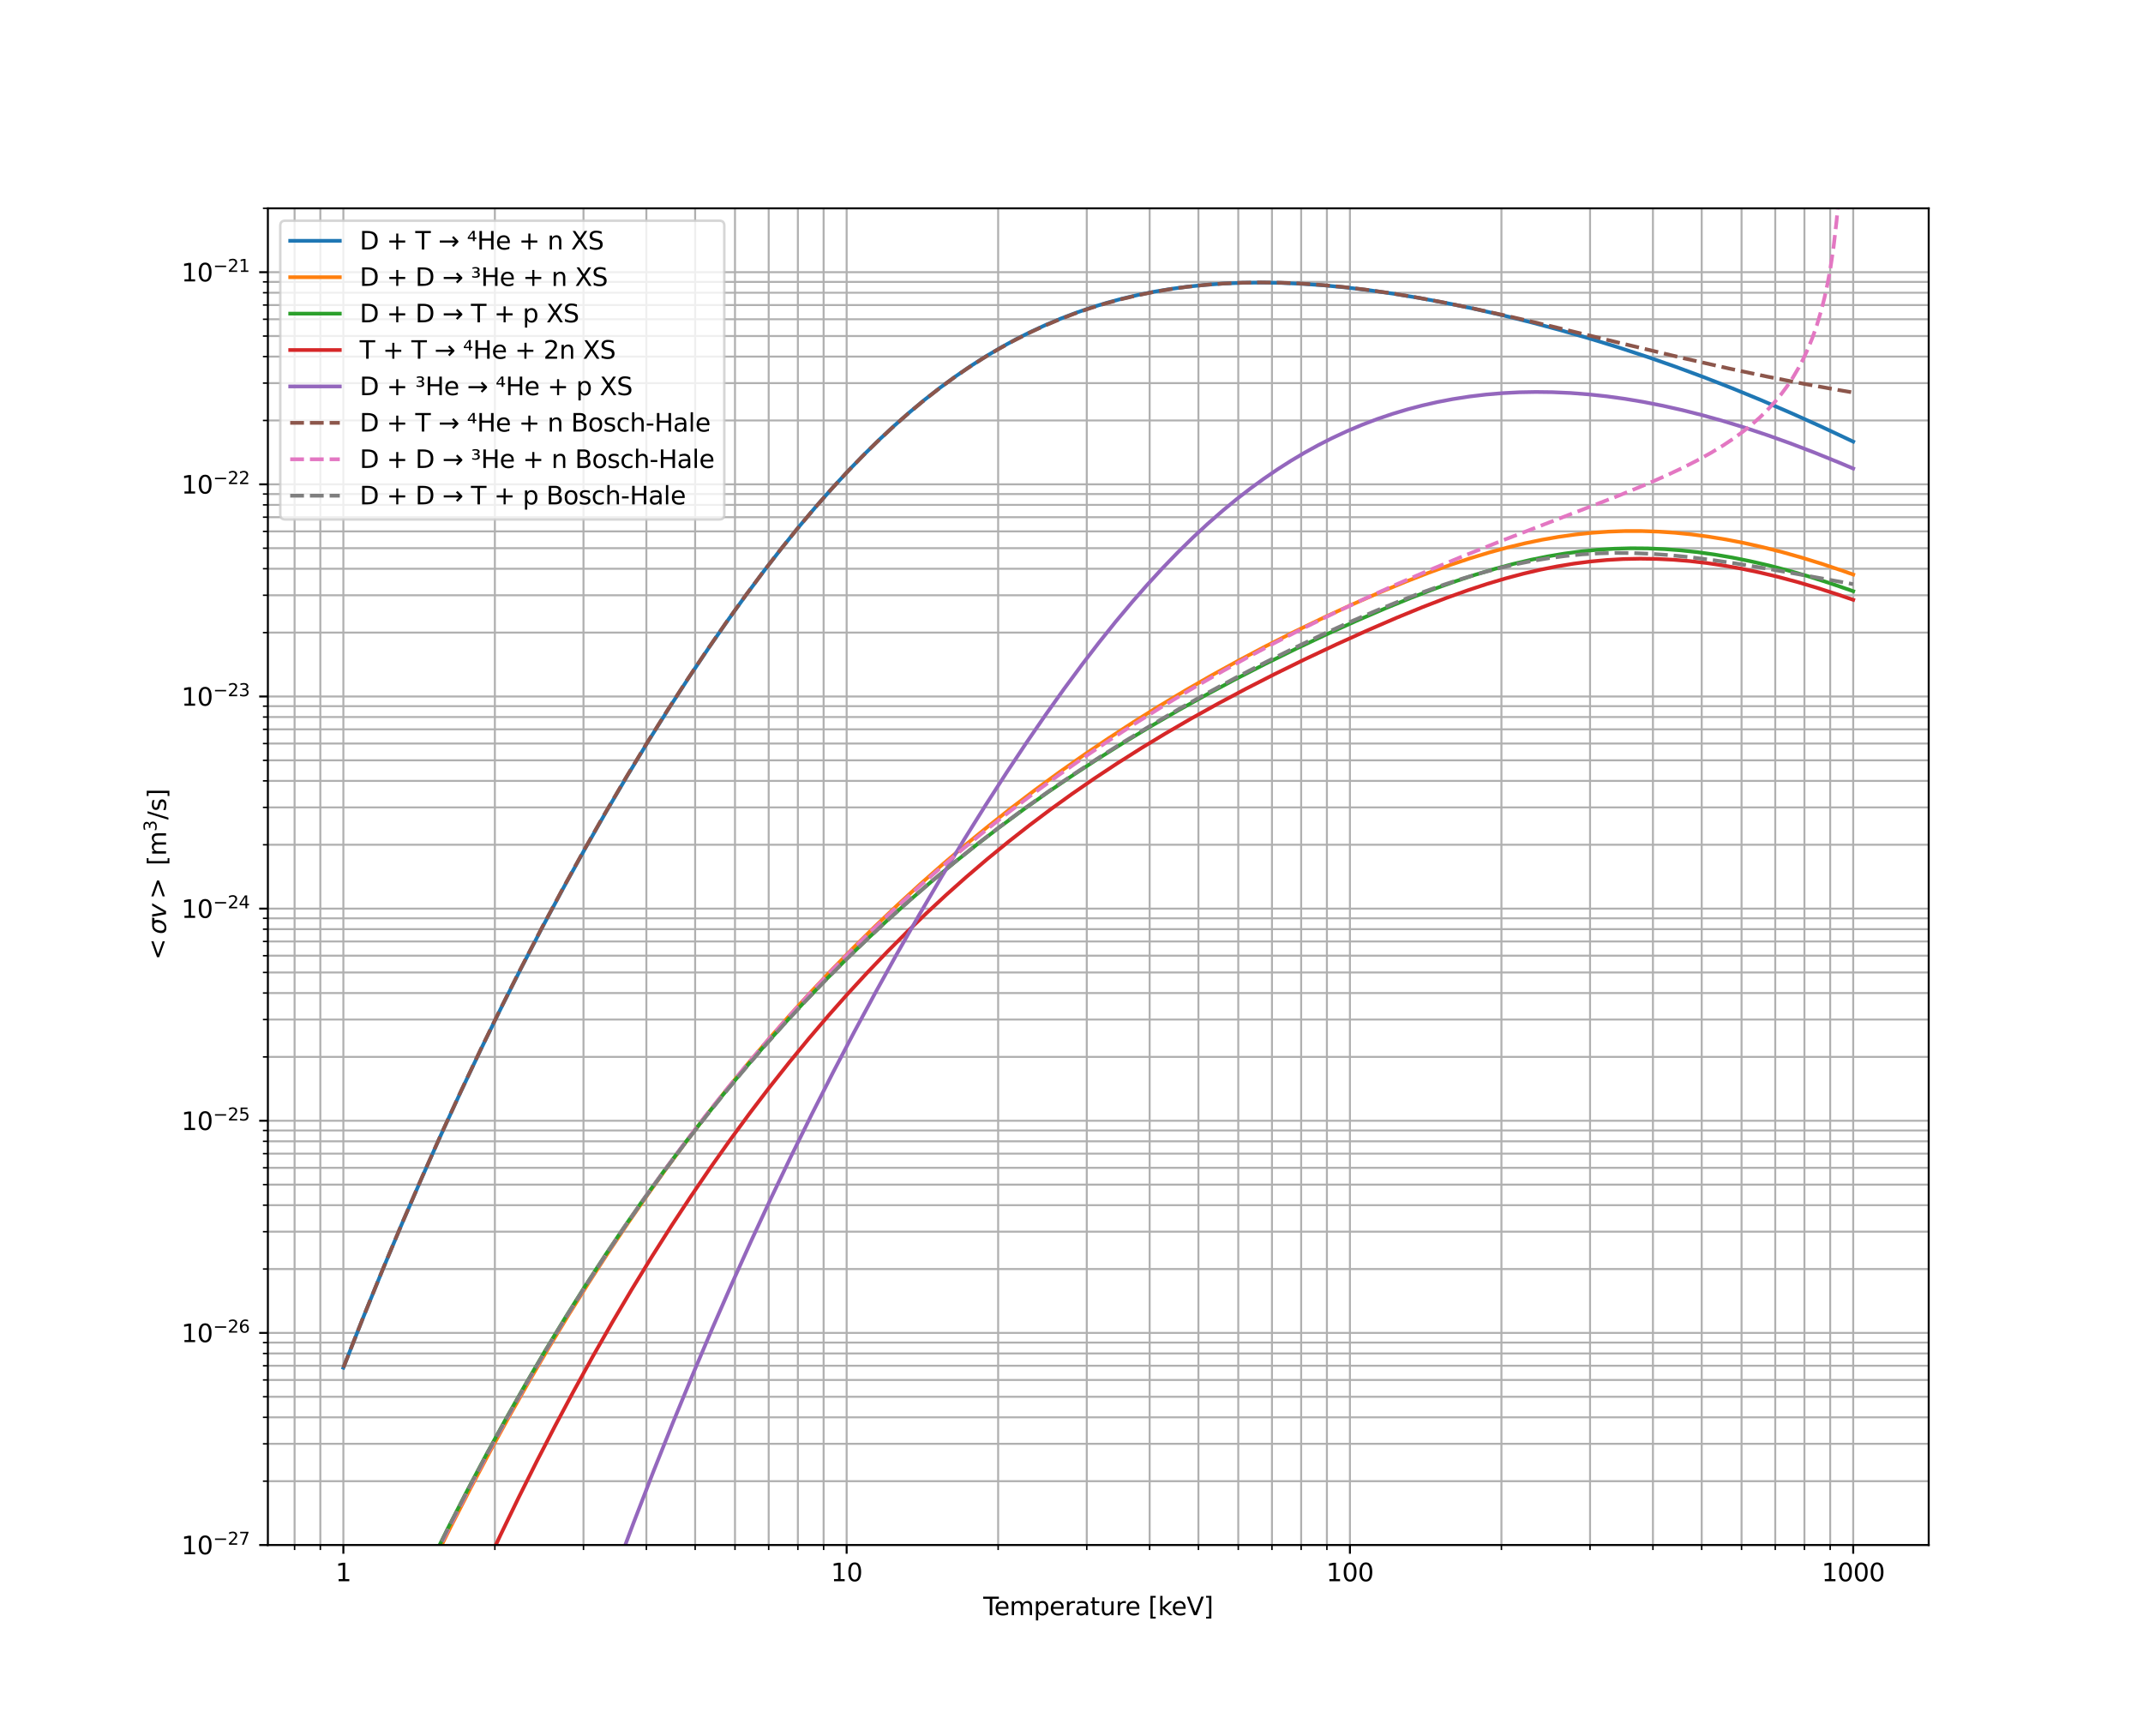 <?xml version="1.0" encoding="utf-8" standalone="no"?>
<!DOCTYPE svg PUBLIC "-//W3C//DTD SVG 1.1//EN"
  "http://www.w3.org/Graphics/SVG/1.1/DTD/svg11.dtd">
<svg xmlns:xlink="http://www.w3.org/1999/xlink" width="864pt" height="699.84pt" viewBox="0 0 864 699.84" xmlns="http://www.w3.org/2000/svg" version="1.1">
 <defs>
  <style type="text/css">*{stroke-linejoin: round; stroke-linecap: butt}</style>
 </defs>
 <g id="figure_1">
  <g id="patch_1">
   <path d="M 0 699.84
L 864 699.84
L 864 0
L 0 0
z
" style="fill: #ffffff"/>
  </g>
  <g id="axes_1">
   <g id="patch_2">
    <path d="M 108 622.858
L 777.6 622.858
L 777.6 83.981
L 108 83.981
z
" style="fill: #ffffff"/>
   </g>
   <g id="matplotlib.axis_1">
    <g id="xtick_1">
     <g id="line2d_1">
      <path d="M 138.436 622.858
L 138.436 83.981
" clip-path="url(#p219b1997bf)" style="fill: none; stroke: #b0b0b0; stroke-width: 0.8; stroke-linecap: square"/>
     </g>
     <g id="line2d_2">
      <defs>
       <path id="md2ec14779d" d="M 0 0
L 0 3.5
" style="stroke: #000000; stroke-width: 0.8"/>
      </defs>
      <g>
       <use xlink:href="#md2ec14779d" x="138.436" y="622.858" style="stroke: #000000; stroke-width: 0.8"/>
      </g>
     </g>
     <g id="text_1">
      <!-- 1 -->
      <g transform="translate(135.255 637.456) scale(0.1 -0.1)">
       <defs>
        <path id="DejaVuSans-31" d="M 794 531
L 1825 531
L 1825 4091
L 703 3866
L 703 4441
L 1819 4666
L 2450 4666
L 2450 531
L 3481 531
L 3481 0
L 794 0
L 794 531
z
" transform="scale(0.016)"/>
       </defs>
       <use xlink:href="#DejaVuSans-31"/>
      </g>
     </g>
    </g>
    <g id="xtick_2">
     <g id="line2d_3">
      <path d="M 341.345 622.858
L 341.345 83.981
" clip-path="url(#p219b1997bf)" style="fill: none; stroke: #b0b0b0; stroke-width: 0.8; stroke-linecap: square"/>
     </g>
     <g id="line2d_4">
      <g>
       <use xlink:href="#md2ec14779d" x="341.345" y="622.858" style="stroke: #000000; stroke-width: 0.8"/>
      </g>
     </g>
     <g id="text_2">
      <!-- 10 -->
      <g transform="translate(334.983 637.456) scale(0.1 -0.1)">
       <defs>
        <path id="DejaVuSans-30" d="M 2034 4250
Q 1547 4250 1301 3770
Q 1056 3291 1056 2328
Q 1056 1369 1301 889
Q 1547 409 2034 409
Q 2525 409 2770 889
Q 3016 1369 3016 2328
Q 3016 3291 2770 3770
Q 2525 4250 2034 4250
z
M 2034 4750
Q 2819 4750 3233 4129
Q 3647 3509 3647 2328
Q 3647 1150 3233 529
Q 2819 -91 2034 -91
Q 1250 -91 836 529
Q 422 1150 422 2328
Q 422 3509 836 4129
Q 1250 4750 2034 4750
z
" transform="scale(0.016)"/>
       </defs>
       <use xlink:href="#DejaVuSans-31"/>
       <use xlink:href="#DejaVuSans-30" transform="translate(63.623 0)"/>
      </g>
     </g>
    </g>
    <g id="xtick_3">
     <g id="line2d_5">
      <path d="M 544.255 622.858
L 544.255 83.981
" clip-path="url(#p219b1997bf)" style="fill: none; stroke: #b0b0b0; stroke-width: 0.8; stroke-linecap: square"/>
     </g>
     <g id="line2d_6">
      <g>
       <use xlink:href="#md2ec14779d" x="544.255" y="622.858" style="stroke: #000000; stroke-width: 0.8"/>
      </g>
     </g>
     <g id="text_3">
      <!-- 100 -->
      <g transform="translate(534.711 637.456) scale(0.1 -0.1)">
       <use xlink:href="#DejaVuSans-31"/>
       <use xlink:href="#DejaVuSans-30" transform="translate(63.623 0)"/>
       <use xlink:href="#DejaVuSans-30" transform="translate(127.246 0)"/>
      </g>
     </g>
    </g>
    <g id="xtick_4">
     <g id="line2d_7">
      <path d="M 747.164 622.858
L 747.164 83.981
" clip-path="url(#p219b1997bf)" style="fill: none; stroke: #b0b0b0; stroke-width: 0.8; stroke-linecap: square"/>
     </g>
     <g id="line2d_8">
      <g>
       <use xlink:href="#md2ec14779d" x="747.164" y="622.858" style="stroke: #000000; stroke-width: 0.8"/>
      </g>
     </g>
     <g id="text_4">
      <!-- 1000 -->
      <g transform="translate(734.439 637.456) scale(0.1 -0.1)">
       <use xlink:href="#DejaVuSans-31"/>
       <use xlink:href="#DejaVuSans-30" transform="translate(63.623 0)"/>
       <use xlink:href="#DejaVuSans-30" transform="translate(127.246 0)"/>
       <use xlink:href="#DejaVuSans-30" transform="translate(190.869 0)"/>
      </g>
     </g>
    </g>
    <g id="xtick_5">
     <g id="line2d_9">
      <path d="M 118.772 622.858
L 118.772 83.981
" clip-path="url(#p219b1997bf)" style="fill: none; stroke: #b0b0b0; stroke-width: 0.8; stroke-linecap: square"/>
     </g>
     <g id="line2d_10">
      <defs>
       <path id="ma03d4b0619" d="M 0 0
L 0 2
" style="stroke: #000000; stroke-width: 0.6"/>
      </defs>
      <g>
       <use xlink:href="#ma03d4b0619" x="118.772" y="622.858" style="stroke: #000000; stroke-width: 0.6"/>
      </g>
     </g>
    </g>
    <g id="xtick_6">
     <g id="line2d_11">
      <path d="M 129.152 622.858
L 129.152 83.981
" clip-path="url(#p219b1997bf)" style="fill: none; stroke: #b0b0b0; stroke-width: 0.8; stroke-linecap: square"/>
     </g>
     <g id="line2d_12">
      <g>
       <use xlink:href="#ma03d4b0619" x="129.152" y="622.858" style="stroke: #000000; stroke-width: 0.6"/>
      </g>
     </g>
    </g>
    <g id="xtick_7">
     <g id="line2d_13">
      <path d="M 199.518 622.858
L 199.518 83.981
" clip-path="url(#p219b1997bf)" style="fill: none; stroke: #b0b0b0; stroke-width: 0.8; stroke-linecap: square"/>
     </g>
     <g id="line2d_14">
      <g>
       <use xlink:href="#ma03d4b0619" x="199.518" y="622.858" style="stroke: #000000; stroke-width: 0.6"/>
      </g>
     </g>
    </g>
    <g id="xtick_8">
     <g id="line2d_15">
      <path d="M 235.249 622.858
L 235.249 83.981
" clip-path="url(#p219b1997bf)" style="fill: none; stroke: #b0b0b0; stroke-width: 0.8; stroke-linecap: square"/>
     </g>
     <g id="line2d_16">
      <g>
       <use xlink:href="#ma03d4b0619" x="235.249" y="622.858" style="stroke: #000000; stroke-width: 0.6"/>
      </g>
     </g>
    </g>
    <g id="xtick_9">
     <g id="line2d_17">
      <path d="M 260.6 622.858
L 260.6 83.981
" clip-path="url(#p219b1997bf)" style="fill: none; stroke: #b0b0b0; stroke-width: 0.8; stroke-linecap: square"/>
     </g>
     <g id="line2d_18">
      <g>
       <use xlink:href="#ma03d4b0619" x="260.6" y="622.858" style="stroke: #000000; stroke-width: 0.6"/>
      </g>
     </g>
    </g>
    <g id="xtick_10">
     <g id="line2d_19">
      <path d="M 280.264 622.858
L 280.264 83.981
" clip-path="url(#p219b1997bf)" style="fill: none; stroke: #b0b0b0; stroke-width: 0.8; stroke-linecap: square"/>
     </g>
     <g id="line2d_20">
      <g>
       <use xlink:href="#ma03d4b0619" x="280.264" y="622.858" style="stroke: #000000; stroke-width: 0.6"/>
      </g>
     </g>
    </g>
    <g id="xtick_11">
     <g id="line2d_21">
      <path d="M 296.33 622.858
L 296.33 83.981
" clip-path="url(#p219b1997bf)" style="fill: none; stroke: #b0b0b0; stroke-width: 0.8; stroke-linecap: square"/>
     </g>
     <g id="line2d_22">
      <g>
       <use xlink:href="#ma03d4b0619" x="296.33" y="622.858" style="stroke: #000000; stroke-width: 0.6"/>
      </g>
     </g>
    </g>
    <g id="xtick_12">
     <g id="line2d_23">
      <path d="M 309.914 622.858
L 309.914 83.981
" clip-path="url(#p219b1997bf)" style="fill: none; stroke: #b0b0b0; stroke-width: 0.8; stroke-linecap: square"/>
     </g>
     <g id="line2d_24">
      <g>
       <use xlink:href="#ma03d4b0619" x="309.914" y="622.858" style="stroke: #000000; stroke-width: 0.6"/>
      </g>
     </g>
    </g>
    <g id="xtick_13">
     <g id="line2d_25">
      <path d="M 321.682 622.858
L 321.682 83.981
" clip-path="url(#p219b1997bf)" style="fill: none; stroke: #b0b0b0; stroke-width: 0.8; stroke-linecap: square"/>
     </g>
     <g id="line2d_26">
      <g>
       <use xlink:href="#ma03d4b0619" x="321.682" y="622.858" style="stroke: #000000; stroke-width: 0.6"/>
      </g>
     </g>
    </g>
    <g id="xtick_14">
     <g id="line2d_27">
      <path d="M 332.061 622.858
L 332.061 83.981
" clip-path="url(#p219b1997bf)" style="fill: none; stroke: #b0b0b0; stroke-width: 0.8; stroke-linecap: square"/>
     </g>
     <g id="line2d_28">
      <g>
       <use xlink:href="#ma03d4b0619" x="332.061" y="622.858" style="stroke: #000000; stroke-width: 0.6"/>
      </g>
     </g>
    </g>
    <g id="xtick_15">
     <g id="line2d_29">
      <path d="M 402.427 622.858
L 402.427 83.981
" clip-path="url(#p219b1997bf)" style="fill: none; stroke: #b0b0b0; stroke-width: 0.8; stroke-linecap: square"/>
     </g>
     <g id="line2d_30">
      <g>
       <use xlink:href="#ma03d4b0619" x="402.427" y="622.858" style="stroke: #000000; stroke-width: 0.6"/>
      </g>
     </g>
    </g>
    <g id="xtick_16">
     <g id="line2d_31">
      <path d="M 438.158 622.858
L 438.158 83.981
" clip-path="url(#p219b1997bf)" style="fill: none; stroke: #b0b0b0; stroke-width: 0.8; stroke-linecap: square"/>
     </g>
     <g id="line2d_32">
      <g>
       <use xlink:href="#ma03d4b0619" x="438.158" y="622.858" style="stroke: #000000; stroke-width: 0.6"/>
      </g>
     </g>
    </g>
    <g id="xtick_17">
     <g id="line2d_33">
      <path d="M 463.509 622.858
L 463.509 83.981
" clip-path="url(#p219b1997bf)" style="fill: none; stroke: #b0b0b0; stroke-width: 0.8; stroke-linecap: square"/>
     </g>
     <g id="line2d_34">
      <g>
       <use xlink:href="#ma03d4b0619" x="463.509" y="622.858" style="stroke: #000000; stroke-width: 0.6"/>
      </g>
     </g>
    </g>
    <g id="xtick_18">
     <g id="line2d_35">
      <path d="M 483.173 622.858
L 483.173 83.981
" clip-path="url(#p219b1997bf)" style="fill: none; stroke: #b0b0b0; stroke-width: 0.8; stroke-linecap: square"/>
     </g>
     <g id="line2d_36">
      <g>
       <use xlink:href="#ma03d4b0619" x="483.173" y="622.858" style="stroke: #000000; stroke-width: 0.6"/>
      </g>
     </g>
    </g>
    <g id="xtick_19">
     <g id="line2d_37">
      <path d="M 499.239 622.858
L 499.239 83.981
" clip-path="url(#p219b1997bf)" style="fill: none; stroke: #b0b0b0; stroke-width: 0.8; stroke-linecap: square"/>
     </g>
     <g id="line2d_38">
      <g>
       <use xlink:href="#ma03d4b0619" x="499.239" y="622.858" style="stroke: #000000; stroke-width: 0.6"/>
      </g>
     </g>
    </g>
    <g id="xtick_20">
     <g id="line2d_39">
      <path d="M 512.824 622.858
L 512.824 83.981
" clip-path="url(#p219b1997bf)" style="fill: none; stroke: #b0b0b0; stroke-width: 0.8; stroke-linecap: square"/>
     </g>
     <g id="line2d_40">
      <g>
       <use xlink:href="#ma03d4b0619" x="512.824" y="622.858" style="stroke: #000000; stroke-width: 0.6"/>
      </g>
     </g>
    </g>
    <g id="xtick_21">
     <g id="line2d_41">
      <path d="M 524.591 622.858
L 524.591 83.981
" clip-path="url(#p219b1997bf)" style="fill: none; stroke: #b0b0b0; stroke-width: 0.8; stroke-linecap: square"/>
     </g>
     <g id="line2d_42">
      <g>
       <use xlink:href="#ma03d4b0619" x="524.591" y="622.858" style="stroke: #000000; stroke-width: 0.6"/>
      </g>
     </g>
    </g>
    <g id="xtick_22">
     <g id="line2d_43">
      <path d="M 534.97 622.858
L 534.97 83.981
" clip-path="url(#p219b1997bf)" style="fill: none; stroke: #b0b0b0; stroke-width: 0.8; stroke-linecap: square"/>
     </g>
     <g id="line2d_44">
      <g>
       <use xlink:href="#ma03d4b0619" x="534.97" y="622.858" style="stroke: #000000; stroke-width: 0.6"/>
      </g>
     </g>
    </g>
    <g id="xtick_23">
     <g id="line2d_45">
      <path d="M 605.336 622.858
L 605.336 83.981
" clip-path="url(#p219b1997bf)" style="fill: none; stroke: #b0b0b0; stroke-width: 0.8; stroke-linecap: square"/>
     </g>
     <g id="line2d_46">
      <g>
       <use xlink:href="#ma03d4b0619" x="605.336" y="622.858" style="stroke: #000000; stroke-width: 0.6"/>
      </g>
     </g>
    </g>
    <g id="xtick_24">
     <g id="line2d_47">
      <path d="M 641.067 622.858
L 641.067 83.981
" clip-path="url(#p219b1997bf)" style="fill: none; stroke: #b0b0b0; stroke-width: 0.8; stroke-linecap: square"/>
     </g>
     <g id="line2d_48">
      <g>
       <use xlink:href="#ma03d4b0619" x="641.067" y="622.858" style="stroke: #000000; stroke-width: 0.6"/>
      </g>
     </g>
    </g>
    <g id="xtick_25">
     <g id="line2d_49">
      <path d="M 666.418 622.858
L 666.418 83.981
" clip-path="url(#p219b1997bf)" style="fill: none; stroke: #b0b0b0; stroke-width: 0.8; stroke-linecap: square"/>
     </g>
     <g id="line2d_50">
      <g>
       <use xlink:href="#ma03d4b0619" x="666.418" y="622.858" style="stroke: #000000; stroke-width: 0.6"/>
      </g>
     </g>
    </g>
    <g id="xtick_26">
     <g id="line2d_51">
      <path d="M 686.082 622.858
L 686.082 83.981
" clip-path="url(#p219b1997bf)" style="fill: none; stroke: #b0b0b0; stroke-width: 0.8; stroke-linecap: square"/>
     </g>
     <g id="line2d_52">
      <g>
       <use xlink:href="#ma03d4b0619" x="686.082" y="622.858" style="stroke: #000000; stroke-width: 0.6"/>
      </g>
     </g>
    </g>
    <g id="xtick_27">
     <g id="line2d_53">
      <path d="M 702.149 622.858
L 702.149 83.981
" clip-path="url(#p219b1997bf)" style="fill: none; stroke: #b0b0b0; stroke-width: 0.8; stroke-linecap: square"/>
     </g>
     <g id="line2d_54">
      <g>
       <use xlink:href="#ma03d4b0619" x="702.149" y="622.858" style="stroke: #000000; stroke-width: 0.6"/>
      </g>
     </g>
    </g>
    <g id="xtick_28">
     <g id="line2d_55">
      <path d="M 715.733 622.858
L 715.733 83.981
" clip-path="url(#p219b1997bf)" style="fill: none; stroke: #b0b0b0; stroke-width: 0.8; stroke-linecap: square"/>
     </g>
     <g id="line2d_56">
      <g>
       <use xlink:href="#ma03d4b0619" x="715.733" y="622.858" style="stroke: #000000; stroke-width: 0.6"/>
      </g>
     </g>
    </g>
    <g id="xtick_29">
     <g id="line2d_57">
      <path d="M 727.5 622.858
L 727.5 83.981
" clip-path="url(#p219b1997bf)" style="fill: none; stroke: #b0b0b0; stroke-width: 0.8; stroke-linecap: square"/>
     </g>
     <g id="line2d_58">
      <g>
       <use xlink:href="#ma03d4b0619" x="727.5" y="622.858" style="stroke: #000000; stroke-width: 0.6"/>
      </g>
     </g>
    </g>
    <g id="xtick_30">
     <g id="line2d_59">
      <path d="M 737.879 622.858
L 737.879 83.981
" clip-path="url(#p219b1997bf)" style="fill: none; stroke: #b0b0b0; stroke-width: 0.8; stroke-linecap: square"/>
     </g>
     <g id="line2d_60">
      <g>
       <use xlink:href="#ma03d4b0619" x="737.879" y="622.858" style="stroke: #000000; stroke-width: 0.6"/>
      </g>
     </g>
    </g>
    <g id="text_5">
     <!-- Temperature [keV] -->
     <g transform="translate(396.429 651.134) scale(0.1 -0.1)">
      <defs>
       <path id="DejaVuSans-54" d="M -19 4666
L 3928 4666
L 3928 4134
L 2272 4134
L 2272 0
L 1638 0
L 1638 4134
L -19 4134
L -19 4666
z
" transform="scale(0.016)"/>
       <path id="DejaVuSans-65" d="M 3597 1894
L 3597 1613
L 953 1613
Q 991 1019 1311 708
Q 1631 397 2203 397
Q 2534 397 2845 478
Q 3156 559 3463 722
L 3463 178
Q 3153 47 2828 -22
Q 2503 -91 2169 -91
Q 1331 -91 842 396
Q 353 884 353 1716
Q 353 2575 817 3079
Q 1281 3584 2069 3584
Q 2775 3584 3186 3129
Q 3597 2675 3597 1894
z
M 3022 2063
Q 3016 2534 2758 2815
Q 2500 3097 2075 3097
Q 1594 3097 1305 2825
Q 1016 2553 972 2059
L 3022 2063
z
" transform="scale(0.016)"/>
       <path id="DejaVuSans-6d" d="M 3328 2828
Q 3544 3216 3844 3400
Q 4144 3584 4550 3584
Q 5097 3584 5394 3201
Q 5691 2819 5691 2113
L 5691 0
L 5113 0
L 5113 2094
Q 5113 2597 4934 2840
Q 4756 3084 4391 3084
Q 3944 3084 3684 2787
Q 3425 2491 3425 1978
L 3425 0
L 2847 0
L 2847 2094
Q 2847 2600 2669 2842
Q 2491 3084 2119 3084
Q 1678 3084 1418 2786
Q 1159 2488 1159 1978
L 1159 0
L 581 0
L 581 3500
L 1159 3500
L 1159 2956
Q 1356 3278 1631 3431
Q 1906 3584 2284 3584
Q 2666 3584 2933 3390
Q 3200 3197 3328 2828
z
" transform="scale(0.016)"/>
       <path id="DejaVuSans-70" d="M 1159 525
L 1159 -1331
L 581 -1331
L 581 3500
L 1159 3500
L 1159 2969
Q 1341 3281 1617 3432
Q 1894 3584 2278 3584
Q 2916 3584 3314 3078
Q 3713 2572 3713 1747
Q 3713 922 3314 415
Q 2916 -91 2278 -91
Q 1894 -91 1617 61
Q 1341 213 1159 525
z
M 3116 1747
Q 3116 2381 2855 2742
Q 2594 3103 2138 3103
Q 1681 3103 1420 2742
Q 1159 2381 1159 1747
Q 1159 1113 1420 752
Q 1681 391 2138 391
Q 2594 391 2855 752
Q 3116 1113 3116 1747
z
" transform="scale(0.016)"/>
       <path id="DejaVuSans-72" d="M 2631 2963
Q 2534 3019 2420 3045
Q 2306 3072 2169 3072
Q 1681 3072 1420 2755
Q 1159 2438 1159 1844
L 1159 0
L 581 0
L 581 3500
L 1159 3500
L 1159 2956
Q 1341 3275 1631 3429
Q 1922 3584 2338 3584
Q 2397 3584 2469 3576
Q 2541 3569 2628 3553
L 2631 2963
z
" transform="scale(0.016)"/>
       <path id="DejaVuSans-61" d="M 2194 1759
Q 1497 1759 1228 1600
Q 959 1441 959 1056
Q 959 750 1161 570
Q 1363 391 1709 391
Q 2188 391 2477 730
Q 2766 1069 2766 1631
L 2766 1759
L 2194 1759
z
M 3341 1997
L 3341 0
L 2766 0
L 2766 531
Q 2569 213 2275 61
Q 1981 -91 1556 -91
Q 1019 -91 701 211
Q 384 513 384 1019
Q 384 1609 779 1909
Q 1175 2209 1959 2209
L 2766 2209
L 2766 2266
Q 2766 2663 2505 2880
Q 2244 3097 1772 3097
Q 1472 3097 1187 3025
Q 903 2953 641 2809
L 641 3341
Q 956 3463 1253 3523
Q 1550 3584 1831 3584
Q 2591 3584 2966 3190
Q 3341 2797 3341 1997
z
" transform="scale(0.016)"/>
       <path id="DejaVuSans-74" d="M 1172 4494
L 1172 3500
L 2356 3500
L 2356 3053
L 1172 3053
L 1172 1153
Q 1172 725 1289 603
Q 1406 481 1766 481
L 2356 481
L 2356 0
L 1766 0
Q 1100 0 847 248
Q 594 497 594 1153
L 594 3053
L 172 3053
L 172 3500
L 594 3500
L 594 4494
L 1172 4494
z
" transform="scale(0.016)"/>
       <path id="DejaVuSans-75" d="M 544 1381
L 544 3500
L 1119 3500
L 1119 1403
Q 1119 906 1312 657
Q 1506 409 1894 409
Q 2359 409 2629 706
Q 2900 1003 2900 1516
L 2900 3500
L 3475 3500
L 3475 0
L 2900 0
L 2900 538
Q 2691 219 2414 64
Q 2138 -91 1772 -91
Q 1169 -91 856 284
Q 544 659 544 1381
z
M 1991 3584
L 1991 3584
z
" transform="scale(0.016)"/>
       <path id="DejaVuSans-20" transform="scale(0.016)"/>
       <path id="DejaVuSans-5b" d="M 550 4863
L 1875 4863
L 1875 4416
L 1125 4416
L 1125 -397
L 1875 -397
L 1875 -844
L 550 -844
L 550 4863
z
" transform="scale(0.016)"/>
       <path id="DejaVuSans-6b" d="M 581 4863
L 1159 4863
L 1159 1991
L 2875 3500
L 3609 3500
L 1753 1863
L 3688 0
L 2938 0
L 1159 1709
L 1159 0
L 581 0
L 581 4863
z
" transform="scale(0.016)"/>
       <path id="DejaVuSans-56" d="M 1831 0
L 50 4666
L 709 4666
L 2188 738
L 3669 4666
L 4325 4666
L 2547 0
L 1831 0
z
" transform="scale(0.016)"/>
       <path id="DejaVuSans-5d" d="M 1947 4863
L 1947 -844
L 622 -844
L 622 -397
L 1369 -397
L 1369 4416
L 622 4416
L 622 4863
L 1947 4863
z
" transform="scale(0.016)"/>
      </defs>
      <use xlink:href="#DejaVuSans-54"/>
      <use xlink:href="#DejaVuSans-65" transform="translate(44.084 0)"/>
      <use xlink:href="#DejaVuSans-6d" transform="translate(105.607 0)"/>
      <use xlink:href="#DejaVuSans-70" transform="translate(203.02 0)"/>
      <use xlink:href="#DejaVuSans-65" transform="translate(266.496 0)"/>
      <use xlink:href="#DejaVuSans-72" transform="translate(328.02 0)"/>
      <use xlink:href="#DejaVuSans-61" transform="translate(369.133 0)"/>
      <use xlink:href="#DejaVuSans-74" transform="translate(430.412 0)"/>
      <use xlink:href="#DejaVuSans-75" transform="translate(469.621 0)"/>
      <use xlink:href="#DejaVuSans-72" transform="translate(533 0)"/>
      <use xlink:href="#DejaVuSans-65" transform="translate(571.863 0)"/>
      <use xlink:href="#DejaVuSans-20" transform="translate(633.387 0)"/>
      <use xlink:href="#DejaVuSans-5b" transform="translate(665.174 0)"/>
      <use xlink:href="#DejaVuSans-6b" transform="translate(704.188 0)"/>
      <use xlink:href="#DejaVuSans-65" transform="translate(758.473 0)"/>
      <use xlink:href="#DejaVuSans-56" transform="translate(819.996 0)"/>
      <use xlink:href="#DejaVuSans-5d" transform="translate(888.404 0)"/>
     </g>
    </g>
   </g>
   <g id="matplotlib.axis_2">
    <g id="ytick_1">
     <g id="line2d_61">
      <path d="M 108 622.858
L 777.6 622.858
" clip-path="url(#p219b1997bf)" style="fill: none; stroke: #b0b0b0; stroke-width: 0.8; stroke-linecap: square"/>
     </g>
     <g id="line2d_62">
      <defs>
       <path id="m0f71060333" d="M 0 0
L -3.5 0
" style="stroke: #000000; stroke-width: 0.8"/>
      </defs>
      <g>
       <use xlink:href="#m0f71060333" x="108" y="622.858" style="stroke: #000000; stroke-width: 0.8"/>
      </g>
     </g>
     <g id="text_6">
      <!-- $\mathdefault{10^{-27}}$ -->
      <g transform="translate(73.1 626.657) scale(0.1 -0.1)">
       <defs>
        <path id="DejaVuSans-2212" d="M 678 2272
L 4684 2272
L 4684 1741
L 678 1741
L 678 2272
z
" transform="scale(0.016)"/>
        <path id="DejaVuSans-32" d="M 1228 531
L 3431 531
L 3431 0
L 469 0
L 469 531
Q 828 903 1448 1529
Q 2069 2156 2228 2338
Q 2531 2678 2651 2914
Q 2772 3150 2772 3378
Q 2772 3750 2511 3984
Q 2250 4219 1831 4219
Q 1534 4219 1204 4116
Q 875 4013 500 3803
L 500 4441
Q 881 4594 1212 4672
Q 1544 4750 1819 4750
Q 2544 4750 2975 4387
Q 3406 4025 3406 3419
Q 3406 3131 3298 2873
Q 3191 2616 2906 2266
Q 2828 2175 2409 1742
Q 1991 1309 1228 531
z
" transform="scale(0.016)"/>
        <path id="DejaVuSans-37" d="M 525 4666
L 3525 4666
L 3525 4397
L 1831 0
L 1172 0
L 2766 4134
L 525 4134
L 525 4666
z
" transform="scale(0.016)"/>
       </defs>
       <use xlink:href="#DejaVuSans-31" transform="translate(0 0.766)"/>
       <use xlink:href="#DejaVuSans-30" transform="translate(63.623 0.766)"/>
       <use xlink:href="#DejaVuSans-2212" transform="translate(128.203 39.047) scale(0.7)"/>
       <use xlink:href="#DejaVuSans-32" transform="translate(186.855 39.047) scale(0.7)"/>
       <use xlink:href="#DejaVuSans-37" transform="translate(231.392 39.047) scale(0.7)"/>
      </g>
     </g>
    </g>
    <g id="ytick_2">
     <g id="line2d_63">
      <path d="M 108 537.336
L 777.6 537.336
" clip-path="url(#p219b1997bf)" style="fill: none; stroke: #b0b0b0; stroke-width: 0.8; stroke-linecap: square"/>
     </g>
     <g id="line2d_64">
      <g>
       <use xlink:href="#m0f71060333" x="108" y="537.336" style="stroke: #000000; stroke-width: 0.8"/>
      </g>
     </g>
     <g id="text_7">
      <!-- $\mathdefault{10^{-26}}$ -->
      <g transform="translate(73.1 541.135) scale(0.1 -0.1)">
       <defs>
        <path id="DejaVuSans-36" d="M 2113 2584
Q 1688 2584 1439 2293
Q 1191 2003 1191 1497
Q 1191 994 1439 701
Q 1688 409 2113 409
Q 2538 409 2786 701
Q 3034 994 3034 1497
Q 3034 2003 2786 2293
Q 2538 2584 2113 2584
z
M 3366 4563
L 3366 3988
Q 3128 4100 2886 4159
Q 2644 4219 2406 4219
Q 1781 4219 1451 3797
Q 1122 3375 1075 2522
Q 1259 2794 1537 2939
Q 1816 3084 2150 3084
Q 2853 3084 3261 2657
Q 3669 2231 3669 1497
Q 3669 778 3244 343
Q 2819 -91 2113 -91
Q 1303 -91 875 529
Q 447 1150 447 2328
Q 447 3434 972 4092
Q 1497 4750 2381 4750
Q 2619 4750 2861 4703
Q 3103 4656 3366 4563
z
" transform="scale(0.016)"/>
       </defs>
       <use xlink:href="#DejaVuSans-31" transform="translate(0 0.766)"/>
       <use xlink:href="#DejaVuSans-30" transform="translate(63.623 0.766)"/>
       <use xlink:href="#DejaVuSans-2212" transform="translate(128.203 39.047) scale(0.7)"/>
       <use xlink:href="#DejaVuSans-32" transform="translate(186.855 39.047) scale(0.7)"/>
       <use xlink:href="#DejaVuSans-36" transform="translate(231.392 39.047) scale(0.7)"/>
      </g>
     </g>
    </g>
    <g id="ytick_3">
     <g id="line2d_65">
      <path d="M 108 451.814
L 777.6 451.814
" clip-path="url(#p219b1997bf)" style="fill: none; stroke: #b0b0b0; stroke-width: 0.8; stroke-linecap: square"/>
     </g>
     <g id="line2d_66">
      <g>
       <use xlink:href="#m0f71060333" x="108" y="451.814" style="stroke: #000000; stroke-width: 0.8"/>
      </g>
     </g>
     <g id="text_8">
      <!-- $\mathdefault{10^{-25}}$ -->
      <g transform="translate(73.1 455.613) scale(0.1 -0.1)">
       <defs>
        <path id="DejaVuSans-35" d="M 691 4666
L 3169 4666
L 3169 4134
L 1269 4134
L 1269 2991
Q 1406 3038 1543 3061
Q 1681 3084 1819 3084
Q 2600 3084 3056 2656
Q 3513 2228 3513 1497
Q 3513 744 3044 326
Q 2575 -91 1722 -91
Q 1428 -91 1123 -41
Q 819 9 494 109
L 494 744
Q 775 591 1075 516
Q 1375 441 1709 441
Q 2250 441 2565 725
Q 2881 1009 2881 1497
Q 2881 1984 2565 2268
Q 2250 2553 1709 2553
Q 1456 2553 1204 2497
Q 953 2441 691 2322
L 691 4666
z
" transform="scale(0.016)"/>
       </defs>
       <use xlink:href="#DejaVuSans-31" transform="translate(0 0.766)"/>
       <use xlink:href="#DejaVuSans-30" transform="translate(63.623 0.766)"/>
       <use xlink:href="#DejaVuSans-2212" transform="translate(128.203 39.047) scale(0.7)"/>
       <use xlink:href="#DejaVuSans-32" transform="translate(186.855 39.047) scale(0.7)"/>
       <use xlink:href="#DejaVuSans-35" transform="translate(231.392 39.047) scale(0.7)"/>
      </g>
     </g>
    </g>
    <g id="ytick_4">
     <g id="line2d_67">
      <path d="M 108 366.292
L 777.6 366.292
" clip-path="url(#p219b1997bf)" style="fill: none; stroke: #b0b0b0; stroke-width: 0.8; stroke-linecap: square"/>
     </g>
     <g id="line2d_68">
      <g>
       <use xlink:href="#m0f71060333" x="108" y="366.292" style="stroke: #000000; stroke-width: 0.8"/>
      </g>
     </g>
     <g id="text_9">
      <!-- $\mathdefault{10^{-24}}$ -->
      <g transform="translate(73.1 370.091) scale(0.1 -0.1)">
       <defs>
        <path id="DejaVuSans-34" d="M 2419 4116
L 825 1625
L 2419 1625
L 2419 4116
z
M 2253 4666
L 3047 4666
L 3047 1625
L 3713 1625
L 3713 1100
L 3047 1100
L 3047 0
L 2419 0
L 2419 1100
L 313 1100
L 313 1709
L 2253 4666
z
" transform="scale(0.016)"/>
       </defs>
       <use xlink:href="#DejaVuSans-31" transform="translate(0 0.766)"/>
       <use xlink:href="#DejaVuSans-30" transform="translate(63.623 0.766)"/>
       <use xlink:href="#DejaVuSans-2212" transform="translate(128.203 39.047) scale(0.7)"/>
       <use xlink:href="#DejaVuSans-32" transform="translate(186.855 39.047) scale(0.7)"/>
       <use xlink:href="#DejaVuSans-34" transform="translate(231.392 39.047) scale(0.7)"/>
      </g>
     </g>
    </g>
    <g id="ytick_5">
     <g id="line2d_69">
      <path d="M 108 280.77
L 777.6 280.77
" clip-path="url(#p219b1997bf)" style="fill: none; stroke: #b0b0b0; stroke-width: 0.8; stroke-linecap: square"/>
     </g>
     <g id="line2d_70">
      <g>
       <use xlink:href="#m0f71060333" x="108" y="280.77" style="stroke: #000000; stroke-width: 0.8"/>
      </g>
     </g>
     <g id="text_10">
      <!-- $\mathdefault{10^{-23}}$ -->
      <g transform="translate(73.1 284.569) scale(0.1 -0.1)">
       <defs>
        <path id="DejaVuSans-33" d="M 2597 2516
Q 3050 2419 3304 2112
Q 3559 1806 3559 1356
Q 3559 666 3084 287
Q 2609 -91 1734 -91
Q 1441 -91 1130 -33
Q 819 25 488 141
L 488 750
Q 750 597 1062 519
Q 1375 441 1716 441
Q 2309 441 2620 675
Q 2931 909 2931 1356
Q 2931 1769 2642 2001
Q 2353 2234 1838 2234
L 1294 2234
L 1294 2753
L 1863 2753
Q 2328 2753 2575 2939
Q 2822 3125 2822 3475
Q 2822 3834 2567 4026
Q 2313 4219 1838 4219
Q 1578 4219 1281 4162
Q 984 4106 628 3988
L 628 4550
Q 988 4650 1302 4700
Q 1616 4750 1894 4750
Q 2613 4750 3031 4423
Q 3450 4097 3450 3541
Q 3450 3153 3228 2886
Q 3006 2619 2597 2516
z
" transform="scale(0.016)"/>
       </defs>
       <use xlink:href="#DejaVuSans-31" transform="translate(0 0.766)"/>
       <use xlink:href="#DejaVuSans-30" transform="translate(63.623 0.766)"/>
       <use xlink:href="#DejaVuSans-2212" transform="translate(128.203 39.047) scale(0.7)"/>
       <use xlink:href="#DejaVuSans-32" transform="translate(186.855 39.047) scale(0.7)"/>
       <use xlink:href="#DejaVuSans-33" transform="translate(231.392 39.047) scale(0.7)"/>
      </g>
     </g>
    </g>
    <g id="ytick_6">
     <g id="line2d_71">
      <path d="M 108 195.248
L 777.6 195.248
" clip-path="url(#p219b1997bf)" style="fill: none; stroke: #b0b0b0; stroke-width: 0.8; stroke-linecap: square"/>
     </g>
     <g id="line2d_72">
      <g>
       <use xlink:href="#m0f71060333" x="108" y="195.248" style="stroke: #000000; stroke-width: 0.8"/>
      </g>
     </g>
     <g id="text_11">
      <!-- $\mathdefault{10^{-22}}$ -->
      <g transform="translate(73.1 199.047) scale(0.1 -0.1)">
       <use xlink:href="#DejaVuSans-31" transform="translate(0 0.766)"/>
       <use xlink:href="#DejaVuSans-30" transform="translate(63.623 0.766)"/>
       <use xlink:href="#DejaVuSans-2212" transform="translate(128.203 39.047) scale(0.7)"/>
       <use xlink:href="#DejaVuSans-32" transform="translate(186.855 39.047) scale(0.7)"/>
       <use xlink:href="#DejaVuSans-32" transform="translate(231.392 39.047) scale(0.7)"/>
      </g>
     </g>
    </g>
    <g id="ytick_7">
     <g id="line2d_73">
      <path d="M 108 109.725
L 777.6 109.725
" clip-path="url(#p219b1997bf)" style="fill: none; stroke: #b0b0b0; stroke-width: 0.8; stroke-linecap: square"/>
     </g>
     <g id="line2d_74">
      <g>
       <use xlink:href="#m0f71060333" x="108" y="109.725" style="stroke: #000000; stroke-width: 0.8"/>
      </g>
     </g>
     <g id="text_12">
      <!-- $\mathdefault{10^{-21}}$ -->
      <g transform="translate(73.1 113.525) scale(0.1 -0.1)">
       <use xlink:href="#DejaVuSans-31" transform="translate(0 0.766)"/>
       <use xlink:href="#DejaVuSans-30" transform="translate(63.623 0.766)"/>
       <use xlink:href="#DejaVuSans-2212" transform="translate(128.203 39.047) scale(0.7)"/>
       <use xlink:href="#DejaVuSans-32" transform="translate(186.855 39.047) scale(0.7)"/>
       <use xlink:href="#DejaVuSans-31" transform="translate(231.392 39.047) scale(0.7)"/>
      </g>
     </g>
    </g>
    <g id="ytick_8">
     <g id="line2d_75">
      <path d="M 108 597.113
L 777.6 597.113
" clip-path="url(#p219b1997bf)" style="fill: none; stroke: #b0b0b0; stroke-width: 0.8; stroke-linecap: square"/>
     </g>
     <g id="line2d_76">
      <defs>
       <path id="mcafd420749" d="M 0 0
L -2 0
" style="stroke: #000000; stroke-width: 0.6"/>
      </defs>
      <g>
       <use xlink:href="#mcafd420749" x="108" y="597.113" style="stroke: #000000; stroke-width: 0.6"/>
      </g>
     </g>
    </g>
    <g id="ytick_9">
     <g id="line2d_77">
      <path d="M 108 582.053
L 777.6 582.053
" clip-path="url(#p219b1997bf)" style="fill: none; stroke: #b0b0b0; stroke-width: 0.8; stroke-linecap: square"/>
     </g>
     <g id="line2d_78">
      <g>
       <use xlink:href="#mcafd420749" x="108" y="582.053" style="stroke: #000000; stroke-width: 0.6"/>
      </g>
     </g>
    </g>
    <g id="ytick_10">
     <g id="line2d_79">
      <path d="M 108 571.368
L 777.6 571.368
" clip-path="url(#p219b1997bf)" style="fill: none; stroke: #b0b0b0; stroke-width: 0.8; stroke-linecap: square"/>
     </g>
     <g id="line2d_80">
      <g>
       <use xlink:href="#mcafd420749" x="108" y="571.368" style="stroke: #000000; stroke-width: 0.6"/>
      </g>
     </g>
    </g>
    <g id="ytick_11">
     <g id="line2d_81">
      <path d="M 108 563.08
L 777.6 563.08
" clip-path="url(#p219b1997bf)" style="fill: none; stroke: #b0b0b0; stroke-width: 0.8; stroke-linecap: square"/>
     </g>
     <g id="line2d_82">
      <g>
       <use xlink:href="#mcafd420749" x="108" y="563.08" style="stroke: #000000; stroke-width: 0.6"/>
      </g>
     </g>
    </g>
    <g id="ytick_12">
     <g id="line2d_83">
      <path d="M 108 556.309
L 777.6 556.309
" clip-path="url(#p219b1997bf)" style="fill: none; stroke: #b0b0b0; stroke-width: 0.8; stroke-linecap: square"/>
     </g>
     <g id="line2d_84">
      <g>
       <use xlink:href="#mcafd420749" x="108" y="556.309" style="stroke: #000000; stroke-width: 0.6"/>
      </g>
     </g>
    </g>
    <g id="ytick_13">
     <g id="line2d_85">
      <path d="M 108 550.583
L 777.6 550.583
" clip-path="url(#p219b1997bf)" style="fill: none; stroke: #b0b0b0; stroke-width: 0.8; stroke-linecap: square"/>
     </g>
     <g id="line2d_86">
      <g>
       <use xlink:href="#mcafd420749" x="108" y="550.583" style="stroke: #000000; stroke-width: 0.6"/>
      </g>
     </g>
    </g>
    <g id="ytick_14">
     <g id="line2d_87">
      <path d="M 108 545.624
L 777.6 545.624
" clip-path="url(#p219b1997bf)" style="fill: none; stroke: #b0b0b0; stroke-width: 0.8; stroke-linecap: square"/>
     </g>
     <g id="line2d_88">
      <g>
       <use xlink:href="#mcafd420749" x="108" y="545.624" style="stroke: #000000; stroke-width: 0.6"/>
      </g>
     </g>
    </g>
    <g id="ytick_15">
     <g id="line2d_89">
      <path d="M 108 541.249
L 777.6 541.249
" clip-path="url(#p219b1997bf)" style="fill: none; stroke: #b0b0b0; stroke-width: 0.8; stroke-linecap: square"/>
     </g>
     <g id="line2d_90">
      <g>
       <use xlink:href="#mcafd420749" x="108" y="541.249" style="stroke: #000000; stroke-width: 0.6"/>
      </g>
     </g>
    </g>
    <g id="ytick_16">
     <g id="line2d_91">
      <path d="M 108 511.591
L 777.6 511.591
" clip-path="url(#p219b1997bf)" style="fill: none; stroke: #b0b0b0; stroke-width: 0.8; stroke-linecap: square"/>
     </g>
     <g id="line2d_92">
      <g>
       <use xlink:href="#mcafd420749" x="108" y="511.591" style="stroke: #000000; stroke-width: 0.6"/>
      </g>
     </g>
    </g>
    <g id="ytick_17">
     <g id="line2d_93">
      <path d="M 108 496.531
L 777.6 496.531
" clip-path="url(#p219b1997bf)" style="fill: none; stroke: #b0b0b0; stroke-width: 0.8; stroke-linecap: square"/>
     </g>
     <g id="line2d_94">
      <g>
       <use xlink:href="#mcafd420749" x="108" y="496.531" style="stroke: #000000; stroke-width: 0.6"/>
      </g>
     </g>
    </g>
    <g id="ytick_18">
     <g id="line2d_95">
      <path d="M 108 485.846
L 777.6 485.846
" clip-path="url(#p219b1997bf)" style="fill: none; stroke: #b0b0b0; stroke-width: 0.8; stroke-linecap: square"/>
     </g>
     <g id="line2d_96">
      <g>
       <use xlink:href="#mcafd420749" x="108" y="485.846" style="stroke: #000000; stroke-width: 0.6"/>
      </g>
     </g>
    </g>
    <g id="ytick_19">
     <g id="line2d_97">
      <path d="M 108 477.558
L 777.6 477.558
" clip-path="url(#p219b1997bf)" style="fill: none; stroke: #b0b0b0; stroke-width: 0.8; stroke-linecap: square"/>
     </g>
     <g id="line2d_98">
      <g>
       <use xlink:href="#mcafd420749" x="108" y="477.558" style="stroke: #000000; stroke-width: 0.6"/>
      </g>
     </g>
    </g>
    <g id="ytick_20">
     <g id="line2d_99">
      <path d="M 108 470.787
L 777.6 470.787
" clip-path="url(#p219b1997bf)" style="fill: none; stroke: #b0b0b0; stroke-width: 0.8; stroke-linecap: square"/>
     </g>
     <g id="line2d_100">
      <g>
       <use xlink:href="#mcafd420749" x="108" y="470.787" style="stroke: #000000; stroke-width: 0.6"/>
      </g>
     </g>
    </g>
    <g id="ytick_21">
     <g id="line2d_101">
      <path d="M 108 465.061
L 777.6 465.061
" clip-path="url(#p219b1997bf)" style="fill: none; stroke: #b0b0b0; stroke-width: 0.8; stroke-linecap: square"/>
     </g>
     <g id="line2d_102">
      <g>
       <use xlink:href="#mcafd420749" x="108" y="465.061" style="stroke: #000000; stroke-width: 0.6"/>
      </g>
     </g>
    </g>
    <g id="ytick_22">
     <g id="line2d_103">
      <path d="M 108 460.102
L 777.6 460.102
" clip-path="url(#p219b1997bf)" style="fill: none; stroke: #b0b0b0; stroke-width: 0.8; stroke-linecap: square"/>
     </g>
     <g id="line2d_104">
      <g>
       <use xlink:href="#mcafd420749" x="108" y="460.102" style="stroke: #000000; stroke-width: 0.6"/>
      </g>
     </g>
    </g>
    <g id="ytick_23">
     <g id="line2d_105">
      <path d="M 108 455.727
L 777.6 455.727
" clip-path="url(#p219b1997bf)" style="fill: none; stroke: #b0b0b0; stroke-width: 0.8; stroke-linecap: square"/>
     </g>
     <g id="line2d_106">
      <g>
       <use xlink:href="#mcafd420749" x="108" y="455.727" style="stroke: #000000; stroke-width: 0.6"/>
      </g>
     </g>
    </g>
    <g id="ytick_24">
     <g id="line2d_107">
      <path d="M 108 426.069
L 777.6 426.069
" clip-path="url(#p219b1997bf)" style="fill: none; stroke: #b0b0b0; stroke-width: 0.8; stroke-linecap: square"/>
     </g>
     <g id="line2d_108">
      <g>
       <use xlink:href="#mcafd420749" x="108" y="426.069" style="stroke: #000000; stroke-width: 0.6"/>
      </g>
     </g>
    </g>
    <g id="ytick_25">
     <g id="line2d_109">
      <path d="M 108 411.009
L 777.6 411.009
" clip-path="url(#p219b1997bf)" style="fill: none; stroke: #b0b0b0; stroke-width: 0.8; stroke-linecap: square"/>
     </g>
     <g id="line2d_110">
      <g>
       <use xlink:href="#mcafd420749" x="108" y="411.009" style="stroke: #000000; stroke-width: 0.6"/>
      </g>
     </g>
    </g>
    <g id="ytick_26">
     <g id="line2d_111">
      <path d="M 108 400.324
L 777.6 400.324
" clip-path="url(#p219b1997bf)" style="fill: none; stroke: #b0b0b0; stroke-width: 0.8; stroke-linecap: square"/>
     </g>
     <g id="line2d_112">
      <g>
       <use xlink:href="#mcafd420749" x="108" y="400.324" style="stroke: #000000; stroke-width: 0.6"/>
      </g>
     </g>
    </g>
    <g id="ytick_27">
     <g id="line2d_113">
      <path d="M 108 392.036
L 777.6 392.036
" clip-path="url(#p219b1997bf)" style="fill: none; stroke: #b0b0b0; stroke-width: 0.8; stroke-linecap: square"/>
     </g>
     <g id="line2d_114">
      <g>
       <use xlink:href="#mcafd420749" x="108" y="392.036" style="stroke: #000000; stroke-width: 0.6"/>
      </g>
     </g>
    </g>
    <g id="ytick_28">
     <g id="line2d_115">
      <path d="M 108 385.264
L 777.6 385.264
" clip-path="url(#p219b1997bf)" style="fill: none; stroke: #b0b0b0; stroke-width: 0.8; stroke-linecap: square"/>
     </g>
     <g id="line2d_116">
      <g>
       <use xlink:href="#mcafd420749" x="108" y="385.264" style="stroke: #000000; stroke-width: 0.6"/>
      </g>
     </g>
    </g>
    <g id="ytick_29">
     <g id="line2d_117">
      <path d="M 108 379.539
L 777.6 379.539
" clip-path="url(#p219b1997bf)" style="fill: none; stroke: #b0b0b0; stroke-width: 0.8; stroke-linecap: square"/>
     </g>
     <g id="line2d_118">
      <g>
       <use xlink:href="#mcafd420749" x="108" y="379.539" style="stroke: #000000; stroke-width: 0.6"/>
      </g>
     </g>
    </g>
    <g id="ytick_30">
     <g id="line2d_119">
      <path d="M 108 374.579
L 777.6 374.579
" clip-path="url(#p219b1997bf)" style="fill: none; stroke: #b0b0b0; stroke-width: 0.8; stroke-linecap: square"/>
     </g>
     <g id="line2d_120">
      <g>
       <use xlink:href="#mcafd420749" x="108" y="374.579" style="stroke: #000000; stroke-width: 0.6"/>
      </g>
     </g>
    </g>
    <g id="ytick_31">
     <g id="line2d_121">
      <path d="M 108 370.205
L 777.6 370.205
" clip-path="url(#p219b1997bf)" style="fill: none; stroke: #b0b0b0; stroke-width: 0.8; stroke-linecap: square"/>
     </g>
     <g id="line2d_122">
      <g>
       <use xlink:href="#mcafd420749" x="108" y="370.205" style="stroke: #000000; stroke-width: 0.6"/>
      </g>
     </g>
    </g>
    <g id="ytick_32">
     <g id="line2d_123">
      <path d="M 108 340.547
L 777.6 340.547
" clip-path="url(#p219b1997bf)" style="fill: none; stroke: #b0b0b0; stroke-width: 0.8; stroke-linecap: square"/>
     </g>
     <g id="line2d_124">
      <g>
       <use xlink:href="#mcafd420749" x="108" y="340.547" style="stroke: #000000; stroke-width: 0.6"/>
      </g>
     </g>
    </g>
    <g id="ytick_33">
     <g id="line2d_125">
      <path d="M 108 325.487
L 777.6 325.487
" clip-path="url(#p219b1997bf)" style="fill: none; stroke: #b0b0b0; stroke-width: 0.8; stroke-linecap: square"/>
     </g>
     <g id="line2d_126">
      <g>
       <use xlink:href="#mcafd420749" x="108" y="325.487" style="stroke: #000000; stroke-width: 0.6"/>
      </g>
     </g>
    </g>
    <g id="ytick_34">
     <g id="line2d_127">
      <path d="M 108 314.802
L 777.6 314.802
" clip-path="url(#p219b1997bf)" style="fill: none; stroke: #b0b0b0; stroke-width: 0.8; stroke-linecap: square"/>
     </g>
     <g id="line2d_128">
      <g>
       <use xlink:href="#mcafd420749" x="108" y="314.802" style="stroke: #000000; stroke-width: 0.6"/>
      </g>
     </g>
    </g>
    <g id="ytick_35">
     <g id="line2d_129">
      <path d="M 108 306.514
L 777.6 306.514
" clip-path="url(#p219b1997bf)" style="fill: none; stroke: #b0b0b0; stroke-width: 0.8; stroke-linecap: square"/>
     </g>
     <g id="line2d_130">
      <g>
       <use xlink:href="#mcafd420749" x="108" y="306.514" style="stroke: #000000; stroke-width: 0.6"/>
      </g>
     </g>
    </g>
    <g id="ytick_36">
     <g id="line2d_131">
      <path d="M 108 299.742
L 777.6 299.742
" clip-path="url(#p219b1997bf)" style="fill: none; stroke: #b0b0b0; stroke-width: 0.8; stroke-linecap: square"/>
     </g>
     <g id="line2d_132">
      <g>
       <use xlink:href="#mcafd420749" x="108" y="299.742" style="stroke: #000000; stroke-width: 0.6"/>
      </g>
     </g>
    </g>
    <g id="ytick_37">
     <g id="line2d_133">
      <path d="M 108 294.017
L 777.6 294.017
" clip-path="url(#p219b1997bf)" style="fill: none; stroke: #b0b0b0; stroke-width: 0.8; stroke-linecap: square"/>
     </g>
     <g id="line2d_134">
      <g>
       <use xlink:href="#mcafd420749" x="108" y="294.017" style="stroke: #000000; stroke-width: 0.6"/>
      </g>
     </g>
    </g>
    <g id="ytick_38">
     <g id="line2d_135">
      <path d="M 108 289.057
L 777.6 289.057
" clip-path="url(#p219b1997bf)" style="fill: none; stroke: #b0b0b0; stroke-width: 0.8; stroke-linecap: square"/>
     </g>
     <g id="line2d_136">
      <g>
       <use xlink:href="#mcafd420749" x="108" y="289.057" style="stroke: #000000; stroke-width: 0.6"/>
      </g>
     </g>
    </g>
    <g id="ytick_39">
     <g id="line2d_137">
      <path d="M 108 284.683
L 777.6 284.683
" clip-path="url(#p219b1997bf)" style="fill: none; stroke: #b0b0b0; stroke-width: 0.8; stroke-linecap: square"/>
     </g>
     <g id="line2d_138">
      <g>
       <use xlink:href="#mcafd420749" x="108" y="284.683" style="stroke: #000000; stroke-width: 0.6"/>
      </g>
     </g>
    </g>
    <g id="ytick_40">
     <g id="line2d_139">
      <path d="M 108 255.025
L 777.6 255.025
" clip-path="url(#p219b1997bf)" style="fill: none; stroke: #b0b0b0; stroke-width: 0.8; stroke-linecap: square"/>
     </g>
     <g id="line2d_140">
      <g>
       <use xlink:href="#mcafd420749" x="108" y="255.025" style="stroke: #000000; stroke-width: 0.6"/>
      </g>
     </g>
    </g>
    <g id="ytick_41">
     <g id="line2d_141">
      <path d="M 108 239.965
L 777.6 239.965
" clip-path="url(#p219b1997bf)" style="fill: none; stroke: #b0b0b0; stroke-width: 0.8; stroke-linecap: square"/>
     </g>
     <g id="line2d_142">
      <g>
       <use xlink:href="#mcafd420749" x="108" y="239.965" style="stroke: #000000; stroke-width: 0.6"/>
      </g>
     </g>
    </g>
    <g id="ytick_42">
     <g id="line2d_143">
      <path d="M 108 229.28
L 777.6 229.28
" clip-path="url(#p219b1997bf)" style="fill: none; stroke: #b0b0b0; stroke-width: 0.8; stroke-linecap: square"/>
     </g>
     <g id="line2d_144">
      <g>
       <use xlink:href="#mcafd420749" x="108" y="229.28" style="stroke: #000000; stroke-width: 0.6"/>
      </g>
     </g>
    </g>
    <g id="ytick_43">
     <g id="line2d_145">
      <path d="M 108 220.992
L 777.6 220.992
" clip-path="url(#p219b1997bf)" style="fill: none; stroke: #b0b0b0; stroke-width: 0.8; stroke-linecap: square"/>
     </g>
     <g id="line2d_146">
      <g>
       <use xlink:href="#mcafd420749" x="108" y="220.992" style="stroke: #000000; stroke-width: 0.6"/>
      </g>
     </g>
    </g>
    <g id="ytick_44">
     <g id="line2d_147">
      <path d="M 108 214.22
L 777.6 214.22
" clip-path="url(#p219b1997bf)" style="fill: none; stroke: #b0b0b0; stroke-width: 0.8; stroke-linecap: square"/>
     </g>
     <g id="line2d_148">
      <g>
       <use xlink:href="#mcafd420749" x="108" y="214.22" style="stroke: #000000; stroke-width: 0.6"/>
      </g>
     </g>
    </g>
    <g id="ytick_45">
     <g id="line2d_149">
      <path d="M 108 208.495
L 777.6 208.495
" clip-path="url(#p219b1997bf)" style="fill: none; stroke: #b0b0b0; stroke-width: 0.8; stroke-linecap: square"/>
     </g>
     <g id="line2d_150">
      <g>
       <use xlink:href="#mcafd420749" x="108" y="208.495" style="stroke: #000000; stroke-width: 0.6"/>
      </g>
     </g>
    </g>
    <g id="ytick_46">
     <g id="line2d_151">
      <path d="M 108 203.535
L 777.6 203.535
" clip-path="url(#p219b1997bf)" style="fill: none; stroke: #b0b0b0; stroke-width: 0.8; stroke-linecap: square"/>
     </g>
     <g id="line2d_152">
      <g>
       <use xlink:href="#mcafd420749" x="108" y="203.535" style="stroke: #000000; stroke-width: 0.6"/>
      </g>
     </g>
    </g>
    <g id="ytick_47">
     <g id="line2d_153">
      <path d="M 108 199.161
L 777.6 199.161
" clip-path="url(#p219b1997bf)" style="fill: none; stroke: #b0b0b0; stroke-width: 0.8; stroke-linecap: square"/>
     </g>
     <g id="line2d_154">
      <g>
       <use xlink:href="#mcafd420749" x="108" y="199.161" style="stroke: #000000; stroke-width: 0.6"/>
      </g>
     </g>
    </g>
    <g id="ytick_48">
     <g id="line2d_155">
      <path d="M 108 169.503
L 777.6 169.503
" clip-path="url(#p219b1997bf)" style="fill: none; stroke: #b0b0b0; stroke-width: 0.8; stroke-linecap: square"/>
     </g>
     <g id="line2d_156">
      <g>
       <use xlink:href="#mcafd420749" x="108" y="169.503" style="stroke: #000000; stroke-width: 0.6"/>
      </g>
     </g>
    </g>
    <g id="ytick_49">
     <g id="line2d_157">
      <path d="M 108 154.443
L 777.6 154.443
" clip-path="url(#p219b1997bf)" style="fill: none; stroke: #b0b0b0; stroke-width: 0.8; stroke-linecap: square"/>
     </g>
     <g id="line2d_158">
      <g>
       <use xlink:href="#mcafd420749" x="108" y="154.443" style="stroke: #000000; stroke-width: 0.6"/>
      </g>
     </g>
    </g>
    <g id="ytick_50">
     <g id="line2d_159">
      <path d="M 108 143.758
L 777.6 143.758
" clip-path="url(#p219b1997bf)" style="fill: none; stroke: #b0b0b0; stroke-width: 0.8; stroke-linecap: square"/>
     </g>
     <g id="line2d_160">
      <g>
       <use xlink:href="#mcafd420749" x="108" y="143.758" style="stroke: #000000; stroke-width: 0.6"/>
      </g>
     </g>
    </g>
    <g id="ytick_51">
     <g id="line2d_161">
      <path d="M 108 135.47
L 777.6 135.47
" clip-path="url(#p219b1997bf)" style="fill: none; stroke: #b0b0b0; stroke-width: 0.8; stroke-linecap: square"/>
     </g>
     <g id="line2d_162">
      <g>
       <use xlink:href="#mcafd420749" x="108" y="135.47" style="stroke: #000000; stroke-width: 0.6"/>
      </g>
     </g>
    </g>
    <g id="ytick_52">
     <g id="line2d_163">
      <path d="M 108 128.698
L 777.6 128.698
" clip-path="url(#p219b1997bf)" style="fill: none; stroke: #b0b0b0; stroke-width: 0.8; stroke-linecap: square"/>
     </g>
     <g id="line2d_164">
      <g>
       <use xlink:href="#mcafd420749" x="108" y="128.698" style="stroke: #000000; stroke-width: 0.6"/>
      </g>
     </g>
    </g>
    <g id="ytick_53">
     <g id="line2d_165">
      <path d="M 108 122.973
L 777.6 122.973
" clip-path="url(#p219b1997bf)" style="fill: none; stroke: #b0b0b0; stroke-width: 0.8; stroke-linecap: square"/>
     </g>
     <g id="line2d_166">
      <g>
       <use xlink:href="#mcafd420749" x="108" y="122.973" style="stroke: #000000; stroke-width: 0.6"/>
      </g>
     </g>
    </g>
    <g id="ytick_54">
     <g id="line2d_167">
      <path d="M 108 118.013
L 777.6 118.013
" clip-path="url(#p219b1997bf)" style="fill: none; stroke: #b0b0b0; stroke-width: 0.8; stroke-linecap: square"/>
     </g>
     <g id="line2d_168">
      <g>
       <use xlink:href="#mcafd420749" x="108" y="118.013" style="stroke: #000000; stroke-width: 0.6"/>
      </g>
     </g>
    </g>
    <g id="ytick_55">
     <g id="line2d_169">
      <path d="M 108 113.639
L 777.6 113.639
" clip-path="url(#p219b1997bf)" style="fill: none; stroke: #b0b0b0; stroke-width: 0.8; stroke-linecap: square"/>
     </g>
     <g id="line2d_170">
      <g>
       <use xlink:href="#mcafd420749" x="108" y="113.639" style="stroke: #000000; stroke-width: 0.6"/>
      </g>
     </g>
    </g>
    <g id="ytick_56">
     <g id="line2d_171">
      <path d="M 108 83.981
L 777.6 83.981
" clip-path="url(#p219b1997bf)" style="fill: none; stroke: #b0b0b0; stroke-width: 0.8; stroke-linecap: square"/>
     </g>
     <g id="line2d_172">
      <g>
       <use xlink:href="#mcafd420749" x="108" y="83.981" style="stroke: #000000; stroke-width: 0.6"/>
      </g>
     </g>
    </g>
    <g id="text_13">
     <!-- $&lt;\sigma v&gt;$ [m$^3$/s] -->
     <g transform="translate(67.02 388.919) rotate(-90) scale(0.1 -0.1)">
      <defs>
       <path id="DejaVuSans-3c" d="M 4684 3150
L 1459 2003
L 4684 863
L 4684 294
L 678 1747
L 678 2266
L 4684 3719
L 4684 3150
z
" transform="scale(0.016)"/>
       <path id="DejaVuSans-Oblique-3c3" d="M 2219 3044
Q 1744 3044 1422 2700
Q 1081 2341 969 1747
Q 844 1119 1044 756
Q 1241 397 1706 397
Q 2166 397 2503 759
Q 2844 1122 2966 1747
Q 3075 2319 2881 2700
Q 2700 3044 2219 3044
z
M 2309 3503
L 4219 3500
L 4106 2925
L 3463 2925
Q 3706 2438 3575 1747
Q 3406 888 2884 400
Q 2359 -91 1609 -91
Q 856 -91 525 400
Q 194 888 363 1747
Q 528 2609 1050 3097
Q 1484 3503 2309 3503
z
" transform="scale(0.016)"/>
       <path id="DejaVuSans-Oblique-76" d="M 459 3500
L 1069 3500
L 1581 525
L 3256 3500
L 3866 3500
L 1875 0
L 1100 0
L 459 3500
z
" transform="scale(0.016)"/>
       <path id="DejaVuSans-3e" d="M 678 3150
L 678 3719
L 4684 2266
L 4684 1747
L 678 294
L 678 863
L 3897 2003
L 678 3150
z
" transform="scale(0.016)"/>
       <path id="DejaVuSans-2f" d="M 1625 4666
L 2156 4666
L 531 -594
L 0 -594
L 1625 4666
z
" transform="scale(0.016)"/>
       <path id="DejaVuSans-73" d="M 2834 3397
L 2834 2853
Q 2591 2978 2328 3040
Q 2066 3103 1784 3103
Q 1356 3103 1142 2972
Q 928 2841 928 2578
Q 928 2378 1081 2264
Q 1234 2150 1697 2047
L 1894 2003
Q 2506 1872 2764 1633
Q 3022 1394 3022 966
Q 3022 478 2636 193
Q 2250 -91 1575 -91
Q 1294 -91 989 -36
Q 684 19 347 128
L 347 722
Q 666 556 975 473
Q 1284 391 1588 391
Q 1994 391 2212 530
Q 2431 669 2431 922
Q 2431 1156 2273 1281
Q 2116 1406 1581 1522
L 1381 1569
Q 847 1681 609 1914
Q 372 2147 372 2553
Q 372 3047 722 3315
Q 1072 3584 1716 3584
Q 2034 3584 2315 3537
Q 2597 3491 2834 3397
z
" transform="scale(0.016)"/>
      </defs>
      <use xlink:href="#DejaVuSans-3c" transform="translate(19.482 0.766)"/>
      <use xlink:href="#DejaVuSans-Oblique-3c3" transform="translate(122.754 0.766)"/>
      <use xlink:href="#DejaVuSans-Oblique-76" transform="translate(186.133 0.766)"/>
      <use xlink:href="#DejaVuSans-3e" transform="translate(264.795 0.766)"/>
      <use xlink:href="#DejaVuSans-20" transform="translate(368.066 0.766)"/>
      <use xlink:href="#DejaVuSans-5b" transform="translate(399.854 0.766)"/>
      <use xlink:href="#DejaVuSans-6d" transform="translate(438.867 0.766)"/>
      <use xlink:href="#DejaVuSans-33" transform="translate(537.236 39.047) scale(0.7)"/>
      <use xlink:href="#DejaVuSans-2f" transform="translate(584.507 0.766)"/>
      <use xlink:href="#DejaVuSans-73" transform="translate(618.198 0.766)"/>
      <use xlink:href="#DejaVuSans-5d" transform="translate(670.298 0.766)"/>
     </g>
    </g>
   </g>
   <g id="line2d_173">
    <path d="M 138.436 551.381
L 146.358 531.306
L 154.279 511.846
L 162.2 492.978
L 170.122 474.682
L 178.043 456.936
L 185.965 439.717
L 193.886 423.007
L 201.807 406.784
L 210.338 389.838
L 218.869 373.416
L 227.4 357.497
L 235.93 342.065
L 244.461 327.106
L 252.992 312.608
L 261.522 298.565
L 270.053 284.974
L 277.974 272.761
L 285.896 260.947
L 293.817 249.542
L 301.129 239.388
L 308.441 229.604
L 315.753 220.204
L 322.456 211.934
L 329.159 204.006
L 335.861 196.427
L 342.564 189.204
L 348.657 182.951
L 354.751 176.998
L 360.844 171.348
L 366.938 166.001
L 373.031 160.954
L 379.124 156.205
L 385.218 151.751
L 391.311 147.588
L 397.404 143.709
L 403.498 140.109
L 409.591 136.782
L 415.685 133.719
L 421.778 130.913
L 427.871 128.356
L 433.965 126.039
L 440.058 123.955
L 446.151 122.094
L 452.245 120.448
L 458.947 118.875
L 465.65 117.54
L 472.353 116.432
L 479.056 115.54
L 486.368 114.8
L 493.68 114.291
L 500.992 113.999
L 508.913 113.913
L 516.834 114.052
L 525.365 114.434
L 533.896 115.042
L 543.036 115.923
L 552.176 117.024
L 561.925 118.42
L 572.284 120.134
L 583.252 122.184
L 594.22 124.461
L 605.798 127.094
L 617.375 129.957
L 628.952 133.046
L 640.53 136.365
L 652.107 139.918
L 663.685 143.709
L 675.262 147.742
L 686.839 152.019
L 698.417 156.536
L 709.994 161.289
L 722.181 166.537
L 734.368 172.025
L 747.164 178.03
L 747.164 178.03
" clip-path="url(#p219b1997bf)" style="fill: none; stroke: #1f77b4; stroke-width: 1.5; stroke-linecap: square"/>
   </g>
   <g id="line2d_174">
    <path d="M 142.139 700.84
L 150.014 682.731
L 157.935 665.1
L 165.857 648.038
L 173.778 631.528
L 181.699 615.555
L 189.621 600.101
L 197.542 585.151
L 205.463 570.689
L 213.385 556.7
L 221.306 543.169
L 229.228 530.081
L 237.149 517.423
L 245.07 505.18
L 252.992 493.34
L 260.913 481.887
L 268.834 470.811
L 276.756 460.097
L 284.677 449.735
L 293.208 438.954
L 301.739 428.551
L 310.269 418.513
L 318.8 408.825
L 327.331 399.476
L 335.861 390.451
L 344.392 381.739
L 352.923 373.327
L 362.063 364.636
L 371.203 356.264
L 380.343 348.198
L 389.483 340.427
L 398.623 332.939
L 407.763 325.723
L 417.513 318.314
L 427.262 311.19
L 437.011 304.34
L 446.761 297.752
L 457.119 291.028
L 467.478 284.575
L 477.837 278.381
L 488.805 272.092
L 499.773 266.066
L 510.741 260.29
L 522.318 254.453
L 533.896 248.873
L 545.473 243.55
L 556.441 238.755
L 566.8 234.471
L 575.94 230.919
L 584.471 227.826
L 592.392 225.172
L 600.314 222.755
L 607.626 220.755
L 614.938 218.995
L 621.64 217.604
L 628.343 216.436
L 635.046 215.498
L 641.748 214.793
L 648.451 214.323
L 655.154 214.089
L 661.857 214.087
L 668.559 214.315
L 675.262 214.766
L 681.965 215.435
L 688.667 216.314
L 695.979 217.503
L 703.291 218.922
L 710.603 220.56
L 718.525 222.566
L 726.446 224.801
L 734.977 227.446
L 743.508 230.321
L 747.164 231.62
L 747.164 231.62
" clip-path="url(#p219b1997bf)" style="fill: none; stroke: #ff7f0e; stroke-width: 1.5; stroke-linecap: square"/>
   </g>
   <g id="line2d_175">
    <path d="M 141.259 700.84
L 148.795 683.497
L 156.716 665.847
L 164.638 648.773
L 172.559 632.259
L 180.481 616.289
L 188.402 600.846
L 196.323 585.915
L 204.245 571.48
L 212.166 557.528
L 220.087 544.042
L 228.009 531.011
L 235.93 518.418
L 243.852 506.252
L 251.773 494.498
L 259.694 483.144
L 267.616 472.178
L 275.537 461.587
L 283.458 451.36
L 291.38 441.483
L 299.301 431.946
L 307.223 422.738
L 315.144 413.847
L 323.675 404.615
L 332.205 395.724
L 340.736 387.162
L 349.267 378.917
L 357.798 370.974
L 366.328 363.322
L 375.468 355.433
L 384.608 347.849
L 393.748 340.556
L 402.888 333.54
L 412.638 326.346
L 422.387 319.435
L 432.137 312.793
L 442.495 306.011
L 452.854 299.498
L 463.822 292.876
L 474.79 286.519
L 486.368 280.075
L 497.945 273.889
L 510.132 267.637
L 522.318 261.635
L 534.505 255.874
L 546.692 250.356
L 558.269 245.356
L 568.628 241.115
L 578.377 237.364
L 586.908 234.307
L 594.829 231.69
L 602.751 229.312
L 610.063 227.351
L 617.375 225.635
L 624.078 224.288
L 630.78 223.167
L 637.483 222.278
L 644.186 221.625
L 650.888 221.21
L 657.591 221.03
L 664.294 221.084
L 670.997 221.367
L 677.699 221.873
L 684.402 222.596
L 691.105 223.528
L 698.417 224.773
L 705.729 226.246
L 713.041 227.935
L 720.962 229.995
L 728.884 232.281
L 737.414 234.977
L 745.945 237.9
L 747.164 238.335
L 747.164 238.335
" clip-path="url(#p219b1997bf)" style="fill: none; stroke: #2ca02c; stroke-width: 1.5; stroke-linecap: square"/>
   </g>
   <g id="line2d_176">
    <path d="M 165.586 700.84
L 172.559 684.037
L 179.871 666.944
L 187.183 650.377
L 194.495 634.32
L 201.807 618.759
L 209.119 603.682
L 216.431 589.075
L 223.743 574.927
L 231.056 561.223
L 238.977 546.867
L 246.898 533.005
L 254.82 519.623
L 262.741 506.708
L 270.662 494.245
L 278.584 482.223
L 286.505 470.628
L 294.427 459.449
L 302.348 448.673
L 310.269 438.289
L 318.191 428.286
L 326.112 418.653
L 334.033 409.379
L 341.955 400.453
L 349.876 391.864
L 357.798 383.603
L 365.719 375.66
L 373.64 368.023
L 381.562 360.683
L 389.483 353.628
L 398.014 346.339
L 406.544 339.356
L 415.075 332.666
L 423.606 326.253
L 432.137 320.104
L 441.277 313.793
L 450.417 307.75
L 460.166 301.58
L 469.915 295.673
L 480.274 289.662
L 491.242 283.57
L 502.21 277.73
L 513.788 271.813
L 525.974 265.83
L 538.771 259.796
L 551.567 254.01
L 563.144 249.01
L 573.503 244.762
L 583.252 241.008
L 591.783 237.957
L 599.704 235.354
L 607.016 233.175
L 614.328 231.231
L 621.031 229.672
L 627.734 228.337
L 634.436 227.235
L 641.139 226.371
L 647.842 225.748
L 654.544 225.368
L 661.247 225.227
L 667.95 225.323
L 674.653 225.65
L 681.355 226.202
L 688.058 226.972
L 694.761 227.951
L 702.073 229.248
L 709.385 230.771
L 716.697 232.509
L 724.618 234.621
L 732.54 236.957
L 741.07 239.704
L 747.164 241.805
L 747.164 241.805
" clip-path="url(#p219b1997bf)" style="fill: none; stroke: #d62728; stroke-width: 1.5; stroke-linecap: square"/>
   </g>
   <g id="line2d_177">
    <path d="M 224.326 700.84
L 231.665 679.349
L 239.586 656.848
L 247.508 635.045
L 255.429 613.916
L 263.35 593.438
L 271.272 573.589
L 279.193 554.345
L 287.114 535.684
L 295.036 517.582
L 302.957 500.019
L 310.879 482.971
L 318.8 466.415
L 327.331 449.111
L 335.861 432.326
L 344.392 416.032
L 352.923 400.205
L 361.454 384.822
L 370.594 368.811
L 379.734 353.269
L 388.874 338.189
L 397.404 324.531
L 405.935 311.286
L 413.857 299.373
L 421.778 287.854
L 429.09 277.59
L 436.402 267.703
L 443.105 258.989
L 449.807 250.624
L 456.51 242.623
L 462.603 235.675
L 468.697 229.045
L 474.79 222.736
L 480.884 216.754
L 486.977 211.099
L 493.07 205.771
L 498.554 201.253
L 504.038 196.996
L 509.522 192.996
L 515.006 189.248
L 520.49 185.748
L 525.974 182.491
L 531.458 179.469
L 536.943 176.677
L 543.036 173.837
L 549.129 171.262
L 555.223 168.945
L 561.316 166.875
L 567.409 165.045
L 573.503 163.444
L 579.596 162.065
L 585.689 160.9
L 592.392 159.857
L 599.095 159.055
L 605.798 158.486
L 612.5 158.142
L 619.203 158.016
L 625.906 158.101
L 633.218 158.427
L 640.53 158.989
L 647.842 159.779
L 655.154 160.788
L 662.466 162.009
L 670.387 163.562
L 678.309 165.343
L 686.23 167.342
L 694.761 169.727
L 703.291 172.34
L 712.431 175.376
L 721.571 178.642
L 731.321 182.361
L 741.68 186.559
L 747.164 188.877
L 747.164 188.877
" clip-path="url(#p219b1997bf)" style="fill: none; stroke: #9467bd; stroke-width: 1.5; stroke-linecap: square"/>
   </g>
   <g id="line2d_178">
    <path d="M 138.436 551.35
L 146.358 531.269
L 154.279 511.799
L 162.2 492.92
L 170.122 474.609
L 178.043 456.846
L 185.965 439.611
L 193.886 422.884
L 201.807 406.646
L 209.729 390.879
L 218.259 374.408
L 226.79 358.445
L 235.321 342.974
L 243.852 327.982
L 252.382 313.457
L 260.913 299.393
L 268.834 286.743
L 276.756 274.49
L 284.677 262.638
L 292.599 251.193
L 299.911 241.001
L 307.223 231.175
L 314.535 221.727
L 321.237 213.408
L 327.94 205.426
L 334.643 197.79
L 341.345 190.506
L 347.439 184.196
L 353.532 178.186
L 359.626 172.479
L 365.719 167.076
L 371.812 161.975
L 377.906 157.175
L 383.999 152.673
L 390.092 148.463
L 396.186 144.54
L 402.279 140.897
L 408.372 137.527
L 414.466 134.422
L 420.559 131.574
L 426.653 128.973
L 432.746 126.611
L 438.839 124.479
L 444.933 122.569
L 451.635 120.713
L 458.338 119.104
L 465.041 117.731
L 471.743 116.583
L 478.446 115.65
L 485.758 114.866
L 493.07 114.315
L 500.382 113.984
L 508.304 113.86
L 516.225 113.968
L 524.146 114.291
L 532.677 114.866
L 541.208 115.659
L 550.348 116.73
L 560.097 118.101
L 570.456 119.791
L 581.424 121.806
L 593.611 124.276
L 607.626 127.354
L 624.687 131.343
L 654.544 138.604
L 679.527 144.583
L 697.198 148.585
L 712.431 151.813
L 727.056 154.684
L 741.07 157.205
L 747.164 158.229
L 747.164 158.229
" clip-path="url(#p219b1997bf)" style="fill: none; stroke-dasharray: 5.55,2.4; stroke-dashoffset: 0; stroke: #8c564b; stroke-width: 1.5"/>
   </g>
   <g id="line2d_179">
    <path d="M 141.741 700.84
L 149.404 683.181
L 157.326 665.514
L 165.247 648.424
L 173.169 631.893
L 181.09 615.904
L 189.011 600.44
L 196.933 585.484
L 204.854 571.022
L 212.775 557.037
L 220.697 543.514
L 228.618 530.439
L 236.54 517.797
L 244.461 505.575
L 252.382 493.758
L 260.304 482.334
L 268.225 471.289
L 276.146 460.611
L 284.068 450.288
L 291.989 440.307
L 300.52 429.928
L 309.051 419.917
L 317.581 410.262
L 326.112 400.949
L 334.643 391.963
L 343.173 383.292
L 351.704 374.924
L 360.844 366.28
L 369.984 357.955
L 379.124 349.933
L 388.264 342.202
L 397.404 334.747
L 407.154 327.087
L 416.903 319.712
L 426.653 312.609
L 437.011 305.343
L 447.37 298.354
L 457.729 291.627
L 468.697 284.774
L 479.665 278.186
L 490.633 271.849
L 502.21 265.42
L 513.788 259.245
L 525.365 253.314
L 537.552 247.322
L 549.739 241.575
L 562.535 235.79
L 575.94 229.986
L 589.955 224.171
L 605.188 218.096
L 624.687 210.577
L 652.107 200.002
L 663.075 195.516
L 671.606 191.79
L 678.309 188.641
L 684.402 185.545
L 689.886 182.507
L 694.761 179.548
L 699.026 176.706
L 702.682 174.036
L 706.338 171.101
L 709.385 168.407
L 712.431 165.44
L 715.478 162.137
L 717.915 159.2
L 720.353 155.942
L 722.79 152.291
L 725.228 148.148
L 727.056 144.636
L 728.884 140.689
L 730.712 136.195
L 732.54 130.993
L 734.368 124.839
L 735.586 120.023
L 736.805 114.433
L 738.024 107.788
L 739.242 99.62
L 740.461 89.046
L 741.07 82.326
L 741.68 74.081
L 742.289 63.412
L 742.898 48.248
L 743.508 21.541
L 743.508 21.541
" clip-path="url(#p219b1997bf)" style="fill: none; stroke-dasharray: 5.55,2.4; stroke-dashoffset: 0; stroke: #e377c2; stroke-width: 1.5"/>
   </g>
   <g id="line2d_180">
    <path d="M 141.38 700.84
L 148.795 683.758
L 156.716 666.09
L 164.638 649.004
L 172.559 632.481
L 180.481 616.504
L 188.402 601.057
L 196.323 586.123
L 204.245 571.688
L 212.166 557.735
L 220.087 544.25
L 228.009 531.218
L 235.93 518.625
L 243.852 506.457
L 251.773 494.702
L 259.694 483.345
L 267.616 472.374
L 275.537 461.777
L 283.458 451.542
L 291.38 441.657
L 299.301 432.109
L 307.223 422.889
L 315.753 413.312
L 324.284 404.088
L 332.815 395.202
L 341.345 386.644
L 349.876 378.399
L 358.407 370.455
L 366.938 362.8
L 376.078 354.905
L 385.218 347.313
L 394.358 340.01
L 403.498 332.982
L 413.247 325.773
L 422.997 318.844
L 432.746 312.18
L 443.105 305.373
L 453.463 298.829
L 464.431 292.168
L 475.4 285.765
L 486.977 279.269
L 498.554 273.026
L 510.132 267.026
L 521.709 261.264
L 533.286 255.744
L 544.255 250.751
L 554.613 246.267
L 564.363 242.28
L 573.503 238.775
L 582.033 235.736
L 589.955 233.141
L 597.267 230.963
L 604.579 229.014
L 611.282 227.444
L 617.984 226.095
L 624.687 224.978
L 631.39 224.1
L 638.092 223.462
L 644.795 223.064
L 651.498 222.899
L 658.2 222.956
L 665.513 223.253
L 672.825 223.772
L 680.746 224.552
L 689.886 225.688
L 700.245 227.211
L 713.041 229.331
L 732.54 232.821
L 747.164 235.492
L 747.164 235.492
" clip-path="url(#p219b1997bf)" style="fill: none; stroke-dasharray: 5.55,2.4; stroke-dashoffset: 0; stroke: #7f7f7f; stroke-width: 1.5"/>
   </g>
   <g id="patch_3">
    <path d="M 108 622.858
L 108 83.981
" style="fill: none; stroke: #000000; stroke-width: 0.8; stroke-linejoin: miter; stroke-linecap: square"/>
   </g>
   <g id="patch_4">
    <path d="M 777.6 622.858
L 777.6 83.981
" style="fill: none; stroke: #000000; stroke-width: 0.8; stroke-linejoin: miter; stroke-linecap: square"/>
   </g>
   <g id="patch_5">
    <path d="M 108 622.858
L 777.6 622.858
" style="fill: none; stroke: #000000; stroke-width: 0.8; stroke-linejoin: miter; stroke-linecap: square"/>
   </g>
   <g id="patch_6">
    <path d="M 108 83.981
L 777.6 83.981
" style="fill: none; stroke: #000000; stroke-width: 0.8; stroke-linejoin: miter; stroke-linecap: square"/>
   </g>
   <g id="legend_1">
    <g id="patch_7">
     <path d="M 115 209.406
L 290.019 209.406
Q 292.019 209.406 292.019 207.406
L 292.019 90.981
Q 292.019 88.981 290.019 88.981
L 115 88.981
Q 113 88.981 113 90.981
L 113 207.406
Q 113 209.406 115 209.406
z
" style="fill: #ffffff; opacity: 0.8; stroke: #cccccc; stroke-linejoin: miter"/>
    </g>
    <g id="line2d_181">
     <path d="M 117 97.079
L 127 97.079
L 137 97.079
" style="fill: none; stroke: #1f77b4; stroke-width: 1.5; stroke-linecap: square"/>
    </g>
    <g id="text_14">
     <!-- D + T → ⁴He + n XS -->
     <g transform="translate(145 100.579) scale(0.1 -0.1)">
      <defs>
       <path id="DejaVuSans-44" d="M 1259 4147
L 1259 519
L 2022 519
Q 2988 519 3436 956
Q 3884 1394 3884 2338
Q 3884 3275 3436 3711
Q 2988 4147 2022 4147
L 1259 4147
z
M 628 4666
L 1925 4666
Q 3281 4666 3915 4102
Q 4550 3538 4550 2338
Q 4550 1131 3912 565
Q 3275 0 1925 0
L 628 0
L 628 4666
z
" transform="scale(0.016)"/>
       <path id="DejaVuSans-2b" d="M 2944 4013
L 2944 2272
L 4684 2272
L 4684 1741
L 2944 1741
L 2944 0
L 2419 0
L 2419 1741
L 678 1741
L 678 2272
L 2419 2272
L 2419 4013
L 2944 4013
z
" transform="scale(0.016)"/>
       <path id="DejaVuSans-2192" d="M 5050 2147
L 5050 1866
L 3822 638
L 3447 1013
L 4175 1741
L 366 1741
L 366 2272
L 4175 2272
L 3447 3000
L 3822 3375
L 5050 2147
z
" transform="scale(0.016)"/>
       <path id="DejaVuSans-2074" d="M 1491 4319
L 525 3009
L 1491 3009
L 1491 4319
z
M 1422 4697
L 1941 4697
L 1941 3009
L 2363 3009
L 2363 2669
L 1941 2669
L 1941 2088
L 1491 2088
L 1491 2669
L 197 2669
L 197 3047
L 1422 4697
z
" transform="scale(0.016)"/>
       <path id="DejaVuSans-48" d="M 628 4666
L 1259 4666
L 1259 2753
L 3553 2753
L 3553 4666
L 4184 4666
L 4184 0
L 3553 0
L 3553 2222
L 1259 2222
L 1259 0
L 628 0
L 628 4666
z
" transform="scale(0.016)"/>
       <path id="DejaVuSans-6e" d="M 3513 2113
L 3513 0
L 2938 0
L 2938 2094
Q 2938 2591 2744 2837
Q 2550 3084 2163 3084
Q 1697 3084 1428 2787
Q 1159 2491 1159 1978
L 1159 0
L 581 0
L 581 3500
L 1159 3500
L 1159 2956
Q 1366 3272 1645 3428
Q 1925 3584 2291 3584
Q 2894 3584 3203 3211
Q 3513 2838 3513 2113
z
" transform="scale(0.016)"/>
       <path id="DejaVuSans-58" d="M 403 4666
L 1081 4666
L 2241 2931
L 3406 4666
L 4084 4666
L 2584 2425
L 4184 0
L 3506 0
L 2194 1984
L 872 0
L 191 0
L 1856 2491
L 403 4666
z
" transform="scale(0.016)"/>
       <path id="DejaVuSans-53" d="M 3425 4513
L 3425 3897
Q 3066 4069 2747 4153
Q 2428 4238 2131 4238
Q 1616 4238 1336 4038
Q 1056 3838 1056 3469
Q 1056 3159 1242 3001
Q 1428 2844 1947 2747
L 2328 2669
Q 3034 2534 3370 2195
Q 3706 1856 3706 1288
Q 3706 609 3251 259
Q 2797 -91 1919 -91
Q 1588 -91 1214 -16
Q 841 59 441 206
L 441 856
Q 825 641 1194 531
Q 1563 422 1919 422
Q 2459 422 2753 634
Q 3047 847 3047 1241
Q 3047 1584 2836 1778
Q 2625 1972 2144 2069
L 1759 2144
Q 1053 2284 737 2584
Q 422 2884 422 3419
Q 422 4038 858 4394
Q 1294 4750 2059 4750
Q 2388 4750 2728 4690
Q 3069 4631 3425 4513
z
" transform="scale(0.016)"/>
      </defs>
      <use xlink:href="#DejaVuSans-44"/>
      <use xlink:href="#DejaVuSans-20" transform="translate(77.002 0)"/>
      <use xlink:href="#DejaVuSans-2b" transform="translate(108.789 0)"/>
      <use xlink:href="#DejaVuSans-20" transform="translate(192.578 0)"/>
      <use xlink:href="#DejaVuSans-54" transform="translate(224.365 0)"/>
      <use xlink:href="#DejaVuSans-20" transform="translate(285.449 0)"/>
      <use xlink:href="#DejaVuSans-2192" transform="translate(317.236 0)"/>
      <use xlink:href="#DejaVuSans-20" transform="translate(401.025 0)"/>
      <use xlink:href="#DejaVuSans-2074" transform="translate(432.812 0)"/>
      <use xlink:href="#DejaVuSans-48" transform="translate(472.9 0)"/>
      <use xlink:href="#DejaVuSans-65" transform="translate(548.096 0)"/>
      <use xlink:href="#DejaVuSans-20" transform="translate(609.619 0)"/>
      <use xlink:href="#DejaVuSans-2b" transform="translate(641.406 0)"/>
      <use xlink:href="#DejaVuSans-20" transform="translate(725.195 0)"/>
      <use xlink:href="#DejaVuSans-6e" transform="translate(756.982 0)"/>
      <use xlink:href="#DejaVuSans-20" transform="translate(820.361 0)"/>
      <use xlink:href="#DejaVuSans-58" transform="translate(852.148 0)"/>
      <use xlink:href="#DejaVuSans-53" transform="translate(920.654 0)"/>
     </g>
    </g>
    <g id="line2d_182">
     <path d="M 117 111.757
L 127 111.757
L 137 111.757
" style="fill: none; stroke: #ff7f0e; stroke-width: 1.5; stroke-linecap: square"/>
    </g>
    <g id="text_15">
     <!-- D + D → ³He + n XS -->
     <g transform="translate(145 115.257) scale(0.1 -0.1)">
      <defs>
       <path id="DejaVuSans-b3" d="M 1638 3500
Q 1925 3444 2083 3273
Q 2241 3103 2241 2847
Q 2241 2459 1944 2250
Q 1647 2041 1094 2041
Q 916 2041 720 2073
Q 525 2106 306 2169
L 306 2547
Q 469 2463 655 2422
Q 841 2381 1050 2381
Q 1391 2381 1578 2504
Q 1766 2628 1766 2847
Q 1766 3078 1592 3197
Q 1419 3316 1081 3316
L 813 3316
L 813 3653
L 1106 3653
Q 1400 3653 1551 3751
Q 1703 3850 1703 4038
Q 1703 4219 1547 4314
Q 1391 4409 1094 4409
Q 969 4409 809 4381
Q 650 4353 397 4281
L 397 4641
Q 625 4694 825 4722
Q 1025 4750 1197 4750
Q 1647 4750 1911 4565
Q 2175 4381 2175 4072
Q 2175 3856 2034 3706
Q 1894 3556 1638 3500
z
" transform="scale(0.016)"/>
      </defs>
      <use xlink:href="#DejaVuSans-44"/>
      <use xlink:href="#DejaVuSans-20" transform="translate(77.002 0)"/>
      <use xlink:href="#DejaVuSans-2b" transform="translate(108.789 0)"/>
      <use xlink:href="#DejaVuSans-20" transform="translate(192.578 0)"/>
      <use xlink:href="#DejaVuSans-44" transform="translate(224.365 0)"/>
      <use xlink:href="#DejaVuSans-20" transform="translate(301.367 0)"/>
      <use xlink:href="#DejaVuSans-2192" transform="translate(333.154 0)"/>
      <use xlink:href="#DejaVuSans-20" transform="translate(416.943 0)"/>
      <use xlink:href="#DejaVuSans-b3" transform="translate(448.73 0)"/>
      <use xlink:href="#DejaVuSans-48" transform="translate(488.818 0)"/>
      <use xlink:href="#DejaVuSans-65" transform="translate(564.014 0)"/>
      <use xlink:href="#DejaVuSans-20" transform="translate(625.537 0)"/>
      <use xlink:href="#DejaVuSans-2b" transform="translate(657.324 0)"/>
      <use xlink:href="#DejaVuSans-20" transform="translate(741.113 0)"/>
      <use xlink:href="#DejaVuSans-6e" transform="translate(772.9 0)"/>
      <use xlink:href="#DejaVuSans-20" transform="translate(836.279 0)"/>
      <use xlink:href="#DejaVuSans-58" transform="translate(868.066 0)"/>
      <use xlink:href="#DejaVuSans-53" transform="translate(936.572 0)"/>
     </g>
    </g>
    <g id="line2d_183">
     <path d="M 117 126.435
L 127 126.435
L 137 126.435
" style="fill: none; stroke: #2ca02c; stroke-width: 1.5; stroke-linecap: square"/>
    </g>
    <g id="text_16">
     <!-- D + D → T + p XS -->
     <g transform="translate(145 129.935) scale(0.1 -0.1)">
      <use xlink:href="#DejaVuSans-44"/>
      <use xlink:href="#DejaVuSans-20" transform="translate(77.002 0)"/>
      <use xlink:href="#DejaVuSans-2b" transform="translate(108.789 0)"/>
      <use xlink:href="#DejaVuSans-20" transform="translate(192.578 0)"/>
      <use xlink:href="#DejaVuSans-44" transform="translate(224.365 0)"/>
      <use xlink:href="#DejaVuSans-20" transform="translate(301.367 0)"/>
      <use xlink:href="#DejaVuSans-2192" transform="translate(333.154 0)"/>
      <use xlink:href="#DejaVuSans-20" transform="translate(416.943 0)"/>
      <use xlink:href="#DejaVuSans-54" transform="translate(448.73 0)"/>
      <use xlink:href="#DejaVuSans-20" transform="translate(509.814 0)"/>
      <use xlink:href="#DejaVuSans-2b" transform="translate(541.602 0)"/>
      <use xlink:href="#DejaVuSans-20" transform="translate(625.391 0)"/>
      <use xlink:href="#DejaVuSans-70" transform="translate(657.178 0)"/>
      <use xlink:href="#DejaVuSans-20" transform="translate(720.654 0)"/>
      <use xlink:href="#DejaVuSans-58" transform="translate(752.441 0)"/>
      <use xlink:href="#DejaVuSans-53" transform="translate(820.947 0)"/>
     </g>
    </g>
    <g id="line2d_184">
     <path d="M 117 141.114
L 127 141.114
L 137 141.114
" style="fill: none; stroke: #d62728; stroke-width: 1.5; stroke-linecap: square"/>
    </g>
    <g id="text_17">
     <!-- T + T → ⁴He + 2n XS -->
     <g transform="translate(145 144.614) scale(0.1 -0.1)">
      <use xlink:href="#DejaVuSans-54"/>
      <use xlink:href="#DejaVuSans-20" transform="translate(61.084 0)"/>
      <use xlink:href="#DejaVuSans-2b" transform="translate(92.871 0)"/>
      <use xlink:href="#DejaVuSans-20" transform="translate(176.66 0)"/>
      <use xlink:href="#DejaVuSans-54" transform="translate(208.447 0)"/>
      <use xlink:href="#DejaVuSans-20" transform="translate(269.531 0)"/>
      <use xlink:href="#DejaVuSans-2192" transform="translate(301.318 0)"/>
      <use xlink:href="#DejaVuSans-20" transform="translate(385.107 0)"/>
      <use xlink:href="#DejaVuSans-2074" transform="translate(416.895 0)"/>
      <use xlink:href="#DejaVuSans-48" transform="translate(456.982 0)"/>
      <use xlink:href="#DejaVuSans-65" transform="translate(532.178 0)"/>
      <use xlink:href="#DejaVuSans-20" transform="translate(593.701 0)"/>
      <use xlink:href="#DejaVuSans-2b" transform="translate(625.488 0)"/>
      <use xlink:href="#DejaVuSans-20" transform="translate(709.277 0)"/>
      <use xlink:href="#DejaVuSans-32" transform="translate(741.064 0)"/>
      <use xlink:href="#DejaVuSans-6e" transform="translate(804.688 0)"/>
      <use xlink:href="#DejaVuSans-20" transform="translate(868.066 0)"/>
      <use xlink:href="#DejaVuSans-58" transform="translate(899.854 0)"/>
      <use xlink:href="#DejaVuSans-53" transform="translate(968.359 0)"/>
     </g>
    </g>
    <g id="line2d_185">
     <path d="M 117 155.792
L 127 155.792
L 137 155.792
" style="fill: none; stroke: #9467bd; stroke-width: 1.5; stroke-linecap: square"/>
    </g>
    <g id="text_18">
     <!-- D + ³He → ⁴He + p XS -->
     <g transform="translate(145 159.292) scale(0.1 -0.1)">
      <use xlink:href="#DejaVuSans-44"/>
      <use xlink:href="#DejaVuSans-20" transform="translate(77.002 0)"/>
      <use xlink:href="#DejaVuSans-2b" transform="translate(108.789 0)"/>
      <use xlink:href="#DejaVuSans-20" transform="translate(192.578 0)"/>
      <use xlink:href="#DejaVuSans-b3" transform="translate(224.365 0)"/>
      <use xlink:href="#DejaVuSans-48" transform="translate(264.453 0)"/>
      <use xlink:href="#DejaVuSans-65" transform="translate(339.648 0)"/>
      <use xlink:href="#DejaVuSans-20" transform="translate(401.172 0)"/>
      <use xlink:href="#DejaVuSans-2192" transform="translate(432.959 0)"/>
      <use xlink:href="#DejaVuSans-20" transform="translate(516.748 0)"/>
      <use xlink:href="#DejaVuSans-2074" transform="translate(548.535 0)"/>
      <use xlink:href="#DejaVuSans-48" transform="translate(588.623 0)"/>
      <use xlink:href="#DejaVuSans-65" transform="translate(663.818 0)"/>
      <use xlink:href="#DejaVuSans-20" transform="translate(725.342 0)"/>
      <use xlink:href="#DejaVuSans-2b" transform="translate(757.129 0)"/>
      <use xlink:href="#DejaVuSans-20" transform="translate(840.918 0)"/>
      <use xlink:href="#DejaVuSans-70" transform="translate(872.705 0)"/>
      <use xlink:href="#DejaVuSans-20" transform="translate(936.182 0)"/>
      <use xlink:href="#DejaVuSans-58" transform="translate(967.969 0)"/>
      <use xlink:href="#DejaVuSans-53" transform="translate(1036.475 0)"/>
     </g>
    </g>
    <g id="line2d_186">
     <path d="M 117 170.47
L 127 170.47
L 137 170.47
" style="fill: none; stroke-dasharray: 5.55,2.4; stroke-dashoffset: 0; stroke: #8c564b; stroke-width: 1.5"/>
    </g>
    <g id="text_19">
     <!-- D + T → ⁴He + n Bosch-Hale -->
     <g transform="translate(145 173.97) scale(0.1 -0.1)">
      <defs>
       <path id="DejaVuSans-42" d="M 1259 2228
L 1259 519
L 2272 519
Q 2781 519 3026 730
Q 3272 941 3272 1375
Q 3272 1813 3026 2020
Q 2781 2228 2272 2228
L 1259 2228
z
M 1259 4147
L 1259 2741
L 2194 2741
Q 2656 2741 2882 2914
Q 3109 3088 3109 3444
Q 3109 3797 2882 3972
Q 2656 4147 2194 4147
L 1259 4147
z
M 628 4666
L 2241 4666
Q 2963 4666 3353 4366
Q 3744 4066 3744 3513
Q 3744 3084 3544 2831
Q 3344 2578 2956 2516
Q 3422 2416 3680 2098
Q 3938 1781 3938 1306
Q 3938 681 3513 340
Q 3088 0 2303 0
L 628 0
L 628 4666
z
" transform="scale(0.016)"/>
       <path id="DejaVuSans-6f" d="M 1959 3097
Q 1497 3097 1228 2736
Q 959 2375 959 1747
Q 959 1119 1226 758
Q 1494 397 1959 397
Q 2419 397 2687 759
Q 2956 1122 2956 1747
Q 2956 2369 2687 2733
Q 2419 3097 1959 3097
z
M 1959 3584
Q 2709 3584 3137 3096
Q 3566 2609 3566 1747
Q 3566 888 3137 398
Q 2709 -91 1959 -91
Q 1206 -91 779 398
Q 353 888 353 1747
Q 353 2609 779 3096
Q 1206 3584 1959 3584
z
" transform="scale(0.016)"/>
       <path id="DejaVuSans-63" d="M 3122 3366
L 3122 2828
Q 2878 2963 2633 3030
Q 2388 3097 2138 3097
Q 1578 3097 1268 2742
Q 959 2388 959 1747
Q 959 1106 1268 751
Q 1578 397 2138 397
Q 2388 397 2633 464
Q 2878 531 3122 666
L 3122 134
Q 2881 22 2623 -34
Q 2366 -91 2075 -91
Q 1284 -91 818 406
Q 353 903 353 1747
Q 353 2603 823 3093
Q 1294 3584 2113 3584
Q 2378 3584 2631 3529
Q 2884 3475 3122 3366
z
" transform="scale(0.016)"/>
       <path id="DejaVuSans-68" d="M 3513 2113
L 3513 0
L 2938 0
L 2938 2094
Q 2938 2591 2744 2837
Q 2550 3084 2163 3084
Q 1697 3084 1428 2787
Q 1159 2491 1159 1978
L 1159 0
L 581 0
L 581 4863
L 1159 4863
L 1159 2956
Q 1366 3272 1645 3428
Q 1925 3584 2291 3584
Q 2894 3584 3203 3211
Q 3513 2838 3513 2113
z
" transform="scale(0.016)"/>
       <path id="DejaVuSans-2d" d="M 313 2009
L 1997 2009
L 1997 1497
L 313 1497
L 313 2009
z
" transform="scale(0.016)"/>
       <path id="DejaVuSans-6c" d="M 603 4863
L 1178 4863
L 1178 0
L 603 0
L 603 4863
z
" transform="scale(0.016)"/>
      </defs>
      <use xlink:href="#DejaVuSans-44"/>
      <use xlink:href="#DejaVuSans-20" transform="translate(77.002 0)"/>
      <use xlink:href="#DejaVuSans-2b" transform="translate(108.789 0)"/>
      <use xlink:href="#DejaVuSans-20" transform="translate(192.578 0)"/>
      <use xlink:href="#DejaVuSans-54" transform="translate(224.365 0)"/>
      <use xlink:href="#DejaVuSans-20" transform="translate(285.449 0)"/>
      <use xlink:href="#DejaVuSans-2192" transform="translate(317.236 0)"/>
      <use xlink:href="#DejaVuSans-20" transform="translate(401.025 0)"/>
      <use xlink:href="#DejaVuSans-2074" transform="translate(432.812 0)"/>
      <use xlink:href="#DejaVuSans-48" transform="translate(472.9 0)"/>
      <use xlink:href="#DejaVuSans-65" transform="translate(548.096 0)"/>
      <use xlink:href="#DejaVuSans-20" transform="translate(609.619 0)"/>
      <use xlink:href="#DejaVuSans-2b" transform="translate(641.406 0)"/>
      <use xlink:href="#DejaVuSans-20" transform="translate(725.195 0)"/>
      <use xlink:href="#DejaVuSans-6e" transform="translate(756.982 0)"/>
      <use xlink:href="#DejaVuSans-20" transform="translate(820.361 0)"/>
      <use xlink:href="#DejaVuSans-42" transform="translate(852.148 0)"/>
      <use xlink:href="#DejaVuSans-6f" transform="translate(920.752 0)"/>
      <use xlink:href="#DejaVuSans-73" transform="translate(981.934 0)"/>
      <use xlink:href="#DejaVuSans-63" transform="translate(1034.033 0)"/>
      <use xlink:href="#DejaVuSans-68" transform="translate(1089.014 0)"/>
      <use xlink:href="#DejaVuSans-2d" transform="translate(1152.393 0)"/>
      <use xlink:href="#DejaVuSans-48" transform="translate(1188.477 0)"/>
      <use xlink:href="#DejaVuSans-61" transform="translate(1263.672 0)"/>
      <use xlink:href="#DejaVuSans-6c" transform="translate(1324.951 0)"/>
      <use xlink:href="#DejaVuSans-65" transform="translate(1352.734 0)"/>
     </g>
    </g>
    <g id="line2d_187">
     <path d="M 117 185.148
L 127 185.148
L 137 185.148
" style="fill: none; stroke-dasharray: 5.55,2.4; stroke-dashoffset: 0; stroke: #e377c2; stroke-width: 1.5"/>
    </g>
    <g id="text_20">
     <!-- D + D → ³He + n Bosch-Hale -->
     <g transform="translate(145 188.648) scale(0.1 -0.1)">
      <use xlink:href="#DejaVuSans-44"/>
      <use xlink:href="#DejaVuSans-20" transform="translate(77.002 0)"/>
      <use xlink:href="#DejaVuSans-2b" transform="translate(108.789 0)"/>
      <use xlink:href="#DejaVuSans-20" transform="translate(192.578 0)"/>
      <use xlink:href="#DejaVuSans-44" transform="translate(224.365 0)"/>
      <use xlink:href="#DejaVuSans-20" transform="translate(301.367 0)"/>
      <use xlink:href="#DejaVuSans-2192" transform="translate(333.154 0)"/>
      <use xlink:href="#DejaVuSans-20" transform="translate(416.943 0)"/>
      <use xlink:href="#DejaVuSans-b3" transform="translate(448.73 0)"/>
      <use xlink:href="#DejaVuSans-48" transform="translate(488.818 0)"/>
      <use xlink:href="#DejaVuSans-65" transform="translate(564.014 0)"/>
      <use xlink:href="#DejaVuSans-20" transform="translate(625.537 0)"/>
      <use xlink:href="#DejaVuSans-2b" transform="translate(657.324 0)"/>
      <use xlink:href="#DejaVuSans-20" transform="translate(741.113 0)"/>
      <use xlink:href="#DejaVuSans-6e" transform="translate(772.9 0)"/>
      <use xlink:href="#DejaVuSans-20" transform="translate(836.279 0)"/>
      <use xlink:href="#DejaVuSans-42" transform="translate(868.066 0)"/>
      <use xlink:href="#DejaVuSans-6f" transform="translate(936.67 0)"/>
      <use xlink:href="#DejaVuSans-73" transform="translate(997.852 0)"/>
      <use xlink:href="#DejaVuSans-63" transform="translate(1049.951 0)"/>
      <use xlink:href="#DejaVuSans-68" transform="translate(1104.932 0)"/>
      <use xlink:href="#DejaVuSans-2d" transform="translate(1168.311 0)"/>
      <use xlink:href="#DejaVuSans-48" transform="translate(1204.395 0)"/>
      <use xlink:href="#DejaVuSans-61" transform="translate(1279.59 0)"/>
      <use xlink:href="#DejaVuSans-6c" transform="translate(1340.869 0)"/>
      <use xlink:href="#DejaVuSans-65" transform="translate(1368.652 0)"/>
     </g>
    </g>
    <g id="line2d_188">
     <path d="M 117 199.826
L 127 199.826
L 137 199.826
" style="fill: none; stroke-dasharray: 5.55,2.4; stroke-dashoffset: 0; stroke: #7f7f7f; stroke-width: 1.5"/>
    </g>
    <g id="text_21">
     <!-- D + D → T + p Bosch-Hale -->
     <g transform="translate(145 203.326) scale(0.1 -0.1)">
      <use xlink:href="#DejaVuSans-44"/>
      <use xlink:href="#DejaVuSans-20" transform="translate(77.002 0)"/>
      <use xlink:href="#DejaVuSans-2b" transform="translate(108.789 0)"/>
      <use xlink:href="#DejaVuSans-20" transform="translate(192.578 0)"/>
      <use xlink:href="#DejaVuSans-44" transform="translate(224.365 0)"/>
      <use xlink:href="#DejaVuSans-20" transform="translate(301.367 0)"/>
      <use xlink:href="#DejaVuSans-2192" transform="translate(333.154 0)"/>
      <use xlink:href="#DejaVuSans-20" transform="translate(416.943 0)"/>
      <use xlink:href="#DejaVuSans-54" transform="translate(448.73 0)"/>
      <use xlink:href="#DejaVuSans-20" transform="translate(509.814 0)"/>
      <use xlink:href="#DejaVuSans-2b" transform="translate(541.602 0)"/>
      <use xlink:href="#DejaVuSans-20" transform="translate(625.391 0)"/>
      <use xlink:href="#DejaVuSans-70" transform="translate(657.178 0)"/>
      <use xlink:href="#DejaVuSans-20" transform="translate(720.654 0)"/>
      <use xlink:href="#DejaVuSans-42" transform="translate(752.441 0)"/>
      <use xlink:href="#DejaVuSans-6f" transform="translate(821.045 0)"/>
      <use xlink:href="#DejaVuSans-73" transform="translate(882.227 0)"/>
      <use xlink:href="#DejaVuSans-63" transform="translate(934.326 0)"/>
      <use xlink:href="#DejaVuSans-68" transform="translate(989.307 0)"/>
      <use xlink:href="#DejaVuSans-2d" transform="translate(1052.686 0)"/>
      <use xlink:href="#DejaVuSans-48" transform="translate(1088.77 0)"/>
      <use xlink:href="#DejaVuSans-61" transform="translate(1163.965 0)"/>
      <use xlink:href="#DejaVuSans-6c" transform="translate(1225.244 0)"/>
      <use xlink:href="#DejaVuSans-65" transform="translate(1253.027 0)"/>
     </g>
    </g>
   </g>
  </g>
 </g>
 <defs>
  <clipPath id="p219b1997bf">
   <rect x="108" y="83.981" width="669.6" height="538.877"/>
  </clipPath>
 </defs>
</svg>
